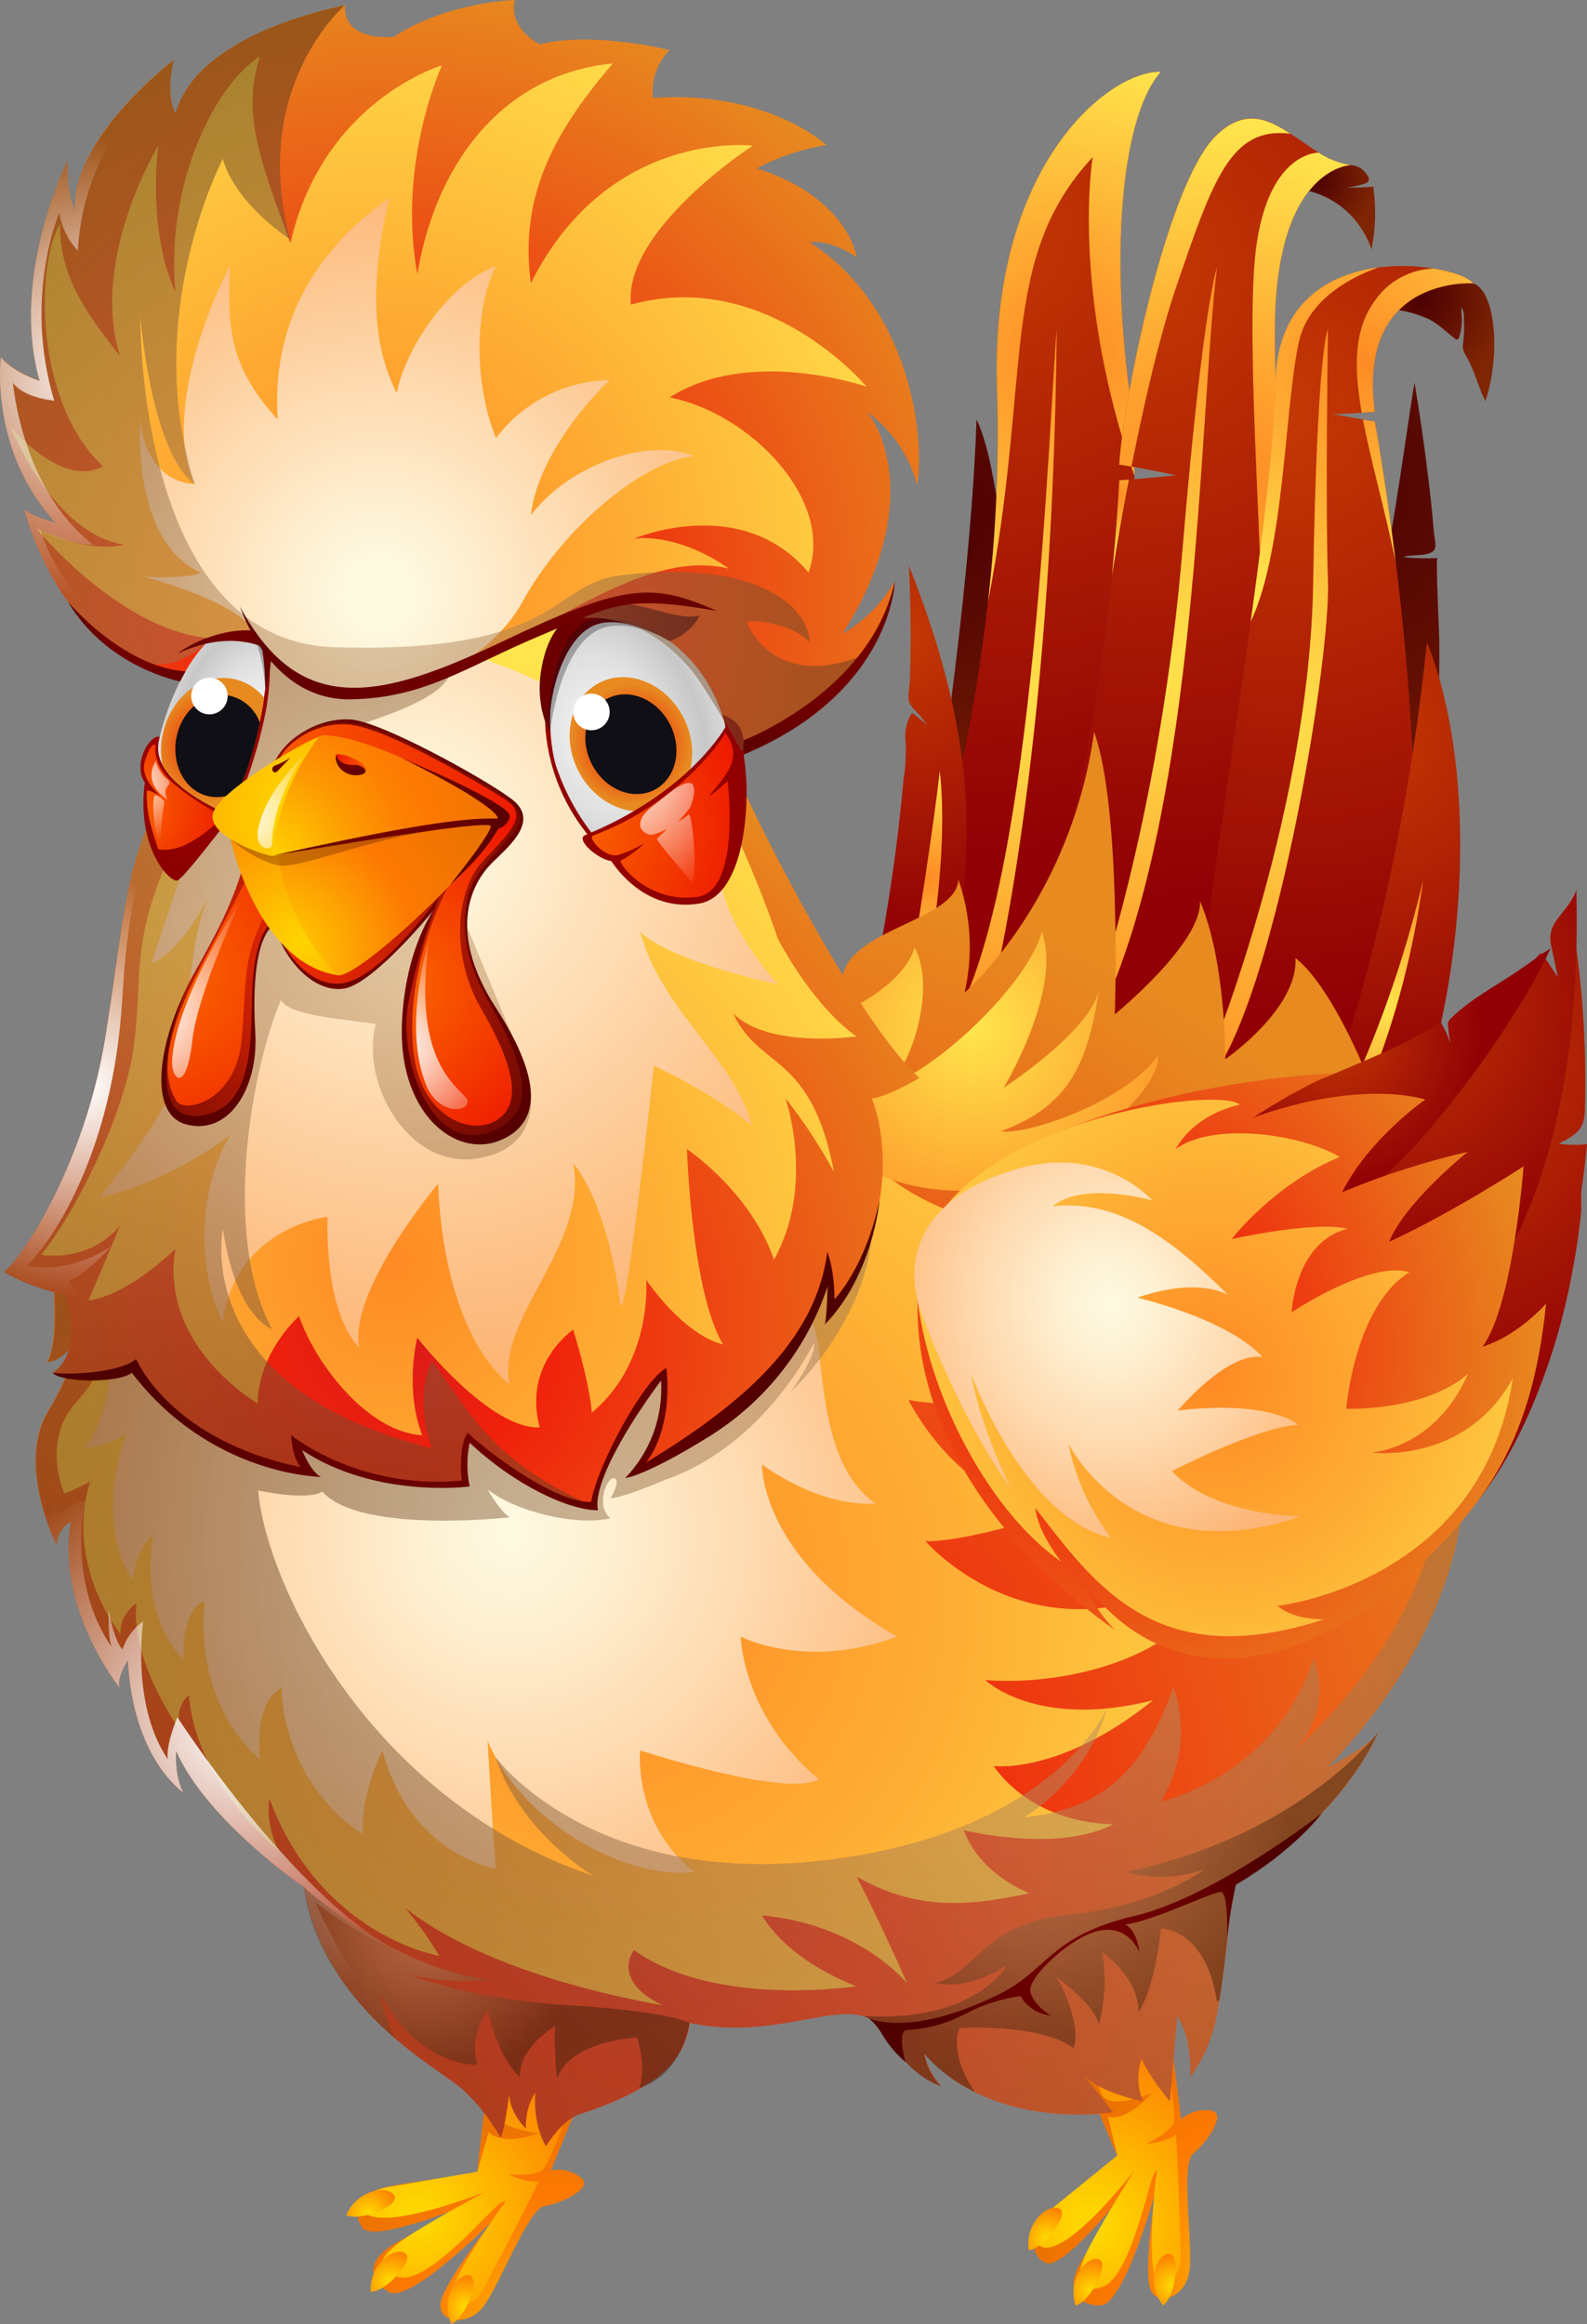<svg width="125" height="183" viewBox="0 0 125 183" fill="none" xmlns="http://www.w3.org/2000/svg">
<rect x="0" y="0" width="125" height="183" fill="#808080" stroke="none"/>
<g clip-path="url(#clip0_226_19201)">
<path d="M104.605 86.669C104.64 86.631 104.672 86.59 104.703 86.548C105.112 86.026 105.488 85.479 105.829 84.909C106.561 83.73 107.219 82.507 107.8 81.246C108.675 79.355 109.427 77.409 110.053 75.42C110.895 72.758 111.563 70.045 112.054 67.296C112.676 63.808 113.073 60.283 113.245 56.744C113.35 54.668 113.387 52.599 113.368 50.508C113.368 49.984 113.064 43.947 113.218 43.943C112.32 43.987 111.421 43.963 110.526 43.872C111.149 43.615 112.505 43.872 112.948 43.329C113.184 43.039 112.989 42.353 112.948 42.01C112.903 41.475 112.854 40.944 112.805 40.408C112.7 39.308 112.575 38.209 112.43 37.111C112.147 34.775 111.808 32.446 111.412 30.125C110.192 37.382 108.251 56.074 99.972 79.803C99.495 84.043 104.605 86.669 104.605 86.669Z" fill="url(#paint0_radial_226_19201)"/>
<path d="M71.513 77.651C71.513 77.651 76.33 50.658 76.916 33.034C79.619 38.456 80.648 61.903 79.683 72.673C78.654 78.921 76.326 80.843 74.209 79.72C72.091 78.597 71.513 77.651 71.513 77.651Z" fill="url(#paint1_radial_226_19201)"/>
<path d="M116.038 22.313C117.81 22.916 118.227 27.965 116.977 31.639C117.014 31.526 116.736 31.048 116.691 30.927C116.59 30.66 116.492 30.388 116.391 30.117C116.181 29.555 115.967 28.986 115.708 28.451C115.478 27.973 115.129 27.611 115.234 27.08C115.32 26.428 115.344 25.769 115.306 25.113C115.345 24.782 115.269 24.448 115.092 24.167L115.118 24.755C115.185 25.368 115.121 25.988 114.93 26.575C114.897 26.657 114.84 26.748 114.75 26.748C114.704 26.74 114.661 26.72 114.626 26.688C113.875 26.122 113.252 25.44 112.373 25.056C111.428 24.651 110.422 24.406 109.396 24.332C108.769 21.717 114.311 21.725 116.038 22.313Z" fill="url(#paint2_radial_226_19201)"/>
<path d="M106.381 13.001C106.783 13.015 107.164 13.185 107.444 13.476C107.733 13.77 108.086 14.267 107.515 14.463C107.041 14.608 106.555 14.711 106.062 14.768C106.764 14.768 107.463 14.768 108.161 14.7C108.404 16.343 108.357 18.015 108.022 19.641C108.022 19.641 106.772 15.096 101.459 14.783C102.107 14.153 102.88 13.668 103.729 13.361C104.578 13.053 105.482 12.931 106.381 13.001Z" fill="url(#paint3_radial_226_19201)"/>
<path d="M70.664 77.915C70.664 77.915 79.3 84.653 83.411 74.682C86.828 66.391 89.445 49.592 89.351 37.458C89.353 35.226 89.219 32.996 88.949 30.78C87.424 19.128 88.468 8.984 91.438 5.656C87.252 5.566 77.922 13.174 78.534 30.663C78.705 36.262 78.464 41.866 77.813 47.429C76.446 59.48 73.522 70.808 70.664 77.915Z" fill="url(#paint4_radial_226_19201)"/>
<path d="M86.069 12.368C86.069 12.368 84.282 22.788 89.351 37.454C89.353 35.222 89.219 32.992 88.949 30.776C87.424 19.125 88.468 8.98 91.438 5.653C87.252 5.562 77.922 13.171 78.534 30.66C78.705 36.258 78.464 41.862 77.813 47.425C81.323 29.476 78.59 20.413 86.069 12.368Z" fill="url(#paint5_radial_226_19201)"/>
<path d="M92.039 159.018L93.03 166.871C93.337 166.606 93.696 166.407 94.084 166.289C94.472 166.17 94.88 166.133 95.283 166.182C96.785 166.268 95.043 168.737 93.987 169.573C92.933 170.41 94.059 177.174 93.65 179.062C93.24 180.95 91.085 181.7 90.582 180.193C90.079 178.685 90.988 172.656 90.988 172.656C90.988 172.656 88.555 181.564 86.647 181.542C84.74 181.519 84.128 180.279 84.853 178.678C85.577 177.076 89.17 171.895 89.17 171.895C89.17 171.895 83.876 178.746 82.431 178.199C80.986 177.653 81.38 175.817 81.879 174.894C82.378 173.971 88.097 169.995 88.097 169.995L85.378 163.551C85.378 163.551 88.457 159.346 92.039 159.018Z" fill="url(#paint6_radial_226_19201)"/>
<path d="M91.633 160.443C91.633 160.443 92.73 166.359 92.437 167.154C92.144 167.949 90.282 168.808 90.282 168.808C90.282 168.808 91.836 168.703 92.64 168.085C92.722 169.298 92.902 173.67 92.936 175.81C92.97 177.951 93.451 179.239 91.303 179.899C90.177 179.04 91.029 171.608 91.029 171.608C91.029 171.608 91.326 170.312 90.868 171.231C90.409 172.151 88.99 179.394 86.809 180.087C84.627 180.781 84.725 179.431 85.42 177.739C86.114 176.047 89.358 170.9 89.358 170.9C89.358 170.9 83.771 178.154 81.872 176.828C81.466 176.266 81.92 174.672 81.92 174.672L88.01 169.724L87.259 166.664C87.259 166.664 88.543 167.26 90.732 164.806C88.457 165.673 86.936 165.797 86.621 164.577C86.306 163.356 87.462 162.274 91.633 160.443Z" fill="url(#paint7_radial_226_19201)"/>
<path d="M92.009 177.483C93.038 177.332 92.598 180.814 91.615 181.542C90.285 179.865 91.018 177.626 92.009 177.483Z" fill="url(#paint8_radial_226_19201)"/>
<path d="M86.505 177.894C87.522 178.116 85.889 181.218 84.718 181.553C84.057 179.514 85.528 177.679 86.505 177.894Z" fill="url(#paint9_radial_226_19201)"/>
<path d="M83.4 173.892C84.365 174.269 82.24 177.069 81.027 177.201C80.719 175.083 82.472 173.519 83.4 173.892Z" fill="url(#paint10_radial_226_19201)"/>
<path d="M46.391 163.582L43.388 170.907C43.784 170.829 44.191 170.834 44.586 170.921C44.98 171.009 45.352 171.177 45.678 171.416C46.947 172.241 44.21 173.519 42.892 173.711C41.574 173.903 39.22 180.358 37.932 181.798C36.644 183.238 34.41 182.812 34.711 181.259C35.011 179.707 38.769 174.898 38.769 174.898C38.769 174.898 32.278 181.444 30.63 180.483C28.981 179.522 29.056 178.135 30.476 177.091C31.895 176.047 37.557 173.323 37.557 173.323C37.557 173.323 29.59 176.662 28.598 175.467C27.607 174.273 28.565 173.086 29.458 172.528C30.352 171.97 37.568 171.171 37.568 171.171L38.36 164.211C38.36 164.211 43.113 162.097 46.391 163.582Z" fill="url(#paint11_radial_226_19201)"/>
<path d="M45.34 164.614C45.34 164.614 43.384 170.304 42.738 170.851C42.092 171.397 40.053 171.228 40.053 171.228C40.053 171.228 41.458 171.902 42.456 171.763C41.931 172.859 39.941 176.752 38.92 178.629C37.898 180.505 37.681 181.87 35.488 181.38C34.947 180.08 39.52 173.768 39.52 173.768C39.52 173.768 40.234 172.927 39.381 173.508C38.529 174.088 33.75 179.812 31.478 179.326C29.207 178.84 29.976 177.724 31.425 176.598C32.875 175.471 38.214 172.599 38.214 172.599C38.214 172.599 29.518 176.055 28.523 173.971C28.234 172.392 31.043 172.14 31.043 172.14L37.598 171.009L38.495 167.885C38.495 167.885 39.318 169.042 42.43 167.994C40.023 167.618 38.642 166.973 38.968 165.756C39.295 164.539 40.808 164.151 45.34 164.614Z" fill="url(#paint12_radial_226_19201)"/>
<path d="M36.915 179.16C37.951 179.266 36.682 182.552 35.556 183C34.669 181.052 35.923 179.058 36.915 179.16Z" fill="url(#paint13_radial_226_19201)"/>
<path d="M31.861 177.4C32.788 177.879 30.416 180.456 29.195 180.475C29.083 178.331 30.975 176.933 31.861 177.4Z" fill="url(#paint14_radial_226_19201)"/>
<path d="M31.024 172.841C31.643 173.681 28.396 174.951 27.269 174.431C28.114 172.46 30.434 172.038 31.024 172.841Z" fill="url(#paint15_radial_226_19201)"/>
<path d="M93.95 83.669C97.851 78.119 99.48 66.052 100.122 53.975C100.686 43.442 100.498 32.906 100.423 26.631C100.25 13.159 106.385 13.001 106.385 13.001C105.489 12.854 104.633 12.52 103.873 12.021C103.122 11.55 102.371 10.996 101.62 10.514C99.822 9.316 98.031 8.543 95.853 10.593C91.87 14.335 88.408 31.79 88.157 36.595C88.453 36.629 88.772 36.685 89.118 36.746C90.747 37.009 92.628 37.424 92.628 37.424C92.628 37.424 91.205 37.586 88.911 37.771C88.671 37.793 88.419 37.804 88.16 37.827C88.02 40.415 87.825 42.927 87.575 45.364C86.531 55.688 84.507 65.889 81.53 75.827C80.704 78.639 86.336 83.587 93.95 83.669Z" fill="url(#paint16_radial_226_19201)"/>
<path d="M99.368 56.266C99.642 55.542 99.893 54.758 100.119 53.975C100.682 43.442 100.494 32.906 100.419 26.631C100.246 13.159 106.381 13.001 106.381 13.001C105.485 12.854 104.629 12.52 103.869 12.021C103.584 12.021 99.364 12.172 98.778 21.186C98.185 30.513 99.893 48.186 99.368 56.266Z" fill="url(#paint17_radial_226_19201)"/>
<path d="M88.16 36.591C88.457 36.625 88.776 36.682 89.122 36.742C90.041 32.099 91.303 26.492 92.7 22.422C95.557 14.098 96.969 9.952 101.624 10.529C99.826 9.331 98.035 8.558 95.857 10.608C91.874 14.335 88.412 31.79 88.16 36.591Z" fill="url(#paint18_radial_226_19201)"/>
<path d="M87.575 45.375C87.575 45.375 88.078 42.104 88.915 37.767C88.675 37.789 88.423 37.801 88.164 37.823C88.022 40.411 87.825 42.928 87.575 45.375Z" fill="url(#paint19_radial_226_19201)"/>
<path d="M93.916 82.724C93.687 84.936 98.448 89.333 106.385 92.19C113.305 82.034 111.664 58.237 109.929 44.166C109.115 37.639 108.289 33.207 108.289 33.207L107.35 33.034L104.977 32.608C104.977 32.608 105.871 32.608 107.26 32.502C107.579 32.48 107.924 32.457 108.289 32.423C106.858 21.668 116.034 22.313 116.034 22.313C115.734 21.887 114.532 21.404 112.959 21.152C111.514 20.91 110.043 20.878 108.589 21.058C104.654 21.578 100.614 23.846 100.468 30.053C100.351 34.771 99.559 41.46 98.527 48.895C97.002 59.883 94.971 72.489 93.916 82.724Z" fill="url(#paint20_radial_226_19201)"/>
<path d="M68.731 77.651C68.945 76.732 69.106 75.805 69.298 74.878C69.798 72.202 70.224 69.511 70.574 66.806C70.807 64.984 71.007 63.159 71.175 61.33C71.321 60.404 71.377 59.464 71.34 58.527C71.229 57.772 71.36 57.001 71.716 56.326C71.726 56.295 71.743 56.266 71.766 56.243C71.788 56.219 71.816 56.201 71.847 56.19C71.879 56.189 71.911 56.195 71.941 56.207C71.971 56.22 71.998 56.238 72.02 56.262C72.495 56.639 72.958 57.031 73.409 57.438C73.533 57.551 73.668 57.713 73.6 57.867C73.247 57.366 72.876 56.88 72.493 56.401C72.226 56.074 71.742 55.682 71.607 55.271C71.472 54.86 71.652 54.042 71.667 53.56C71.684 52.972 71.699 52.384 71.712 51.796C71.749 49.377 71.712 46.958 71.588 44.542C76.469 56.808 77.092 65.868 75.05 75.108C73.007 84.348 68.731 77.651 68.731 77.651Z" fill="url(#paint21_radial_226_19201)"/>
<path d="M103.873 88.067C103.873 88.067 109.944 74.124 112.396 50.56C117.457 63.324 114.705 84.355 108.135 94.782C106.006 88.546 103.873 88.067 103.873 88.067Z" fill="url(#paint22_radial_226_19201)"/>
<path d="M83.234 25.934C82.608 33.034 81.526 68.607 75.35 80.003L78.034 78.744C78.034 78.744 82.927 59.827 83.234 25.934Z" fill="url(#paint23_radial_226_19201)"/>
<path d="M95.857 21.069C94.412 32.751 94.472 63.803 86.546 80.135L86.891 76.675C86.891 76.675 91.506 62.778 93.135 43.306C94.765 23.835 95.857 21.069 95.857 21.069Z" fill="url(#paint24_radial_226_19201)"/>
<path d="M94.892 84.25C94.892 84.25 103.122 64.684 103.43 45.967C103.738 27.249 104.598 25.934 104.598 25.934C104.598 25.934 104.384 39.647 104.598 45.741C104.812 51.834 100.727 76.785 95.857 84.25H94.892Z" fill="url(#paint25_radial_226_19201)"/>
<path d="M106.633 88.067C106.633 88.067 110.556 80.719 112.099 69.267C110.841 74.621 109.089 79.847 106.866 84.875L106.633 88.067Z" fill="url(#paint26_radial_226_19201)"/>
<path d="M72.928 76.69C72.928 76.69 74.805 67.854 74.021 60.701C73.506 65.363 72.117 73.951 72.117 73.951L72.928 76.69Z" fill="url(#paint27_radial_226_19201)"/>
<path d="M4.464 121.685C4.487 121.303 4.602 120.933 4.798 120.605C4.994 120.277 5.266 120.001 5.59 119.801C4.43 126.478 9.124 132.534 9.454 132.949C9.386 132.835 9.157 132.225 10.062 130.729C10.475 138.371 14.215 140.998 14.444 141.148C14.376 141.032 13.768 139.995 13.873 137.878C15.683 142.068 20.823 146.432 23.965 148.621C25.538 158.257 34.478 162.817 36.355 164.448C37.583 165.569 38.626 166.878 39.445 168.326C39.445 168.326 39.798 167.542 40.11 164.803C40.11 166.382 41.428 167.603 41.428 167.603C41.379 166.595 41.641 165.598 42.178 164.746C41.995 167.474 43.016 168.993 43.016 168.993C43.016 168.993 44.172 167.049 45.561 166.506C52.571 164.264 53.96 161.716 54.325 159.289C61.875 160.925 67.495 156.399 69.673 160.085C71.704 163.525 73.859 164.181 74.126 164.252C73.448 163.556 72.992 162.674 72.816 161.716C78.256 167.9 87.684 166.325 87.684 166.325C87.684 166.325 87.5 166.08 85.322 163.352C86.595 164.803 90.034 165.47 90.034 165.47C89.584 164.391 89.544 163.184 89.921 162.078C90.518 163.54 92.148 165.47 92.148 165.47L92.722 158.747C92.722 158.747 93.871 160.198 93.755 163.593C95.752 160.499 96.007 159.531 97.134 148.143C105.199 143.722 108.213 137.241 108.57 136.4C108.42 136.664 107.71 137.531 104.568 139.163C115.024 128.411 115.208 118.237 115.208 118.237C114.883 119.716 114.126 121.065 113.034 122.111C113.196 120.603 113.312 119.13 113.368 117.645C114.285 97.296 106.37 78.74 102.033 75.439C102.281 79.422 96.514 83.406 96.514 83.406C96.514 83.406 96.571 75.771 94.517 70.947C94.701 74.263 87.808 79.871 87.808 79.871C87.808 79.871 88.359 63.693 86.178 57.638C84.342 70.827 76.232 77.945 75.981 78.153C76.654 75.203 76.484 72.123 75.489 69.267C75.305 72.466 67.172 73.076 66.38 76.803C62.904 93.185 53.911 104.102 32.837 105.334C29.373 105.549 25.899 105.564 22.433 105.379C9.206 104.625 4.171 100.887 4.171 100.887C4.171 100.887 4.652 105.737 3.691 107.256C5.684 107.071 6.409 104.343 6.409 104.343C6.409 104.343 6.225 107.015 3.747 111.194C1.269 115.373 4.464 121.685 4.464 121.685Z" fill="url(#paint28_radial_226_19201)"/>
<path d="M67.469 90.113C72.35 96.599 81.973 96.923 81.973 96.923C81.973 96.923 77.603 101.388 73.236 100.962C77.603 106.042 81.301 108.608 88.018 107.55C80.629 112 71.558 110.244 71.558 110.244C71.558 110.244 76.15 119.559 84.323 118.647C76.258 121.553 72.902 121.361 72.902 121.361C72.902 121.361 82.082 132.089 95.857 123.169C94.404 130.544 83.764 132.805 77.603 132.293C77.603 132.293 81.635 136.212 90.819 133.883C83.539 139.762 78.275 139.065 78.275 139.065C78.275 139.065 80.963 143.485 87.684 143.647C83.317 145.946 75.924 144.122 75.924 144.122C75.924 144.122 76.822 147.276 81.076 149.085C76.258 150.106 72.23 150.483 67.469 147.766C69.542 151.79 71.445 156.169 71.445 156.169C71.445 156.169 67.747 151.549 60.02 150.826C62.273 154.594 67.469 156.403 67.469 156.403C67.469 156.403 56.311 158.136 49.935 153.558C49.935 153.558 48.058 155.924 52.188 157.903C46.248 156.848 37.403 154.541 31.914 150.242C32.91 151.422 33.807 152.682 34.598 154.01C34.598 154.01 25.279 152.503 21.217 141.631C21.044 143.046 21.306 144.48 21.968 145.742C21.968 145.742 15.397 140.466 14.887 133.48C13.73 134.362 14.136 136.174 14.136 136.174C14.136 136.174 10.212 130.755 10.757 126.233C9.277 127.303 9.507 128.698 9.507 128.698C9.507 128.698 5.065 123.309 7.1 116.665C5.437 117.547 5.065 117.596 5.065 117.596C5.065 117.596 3.214 113.507 5.992 110.436C8.771 107.365 8.861 104.407 8.861 104.407C8.861 104.407 19.869 110.888 41.807 105.575C63.745 100.262 67.469 90.113 67.469 90.113Z" fill="url(#paint29_radial_226_19201)"/>
<path d="M63.677 80.888C63.677 80.888 70.968 78.45 72.027 74.595C73.788 77.7 71.787 84.269 69.673 85.648C74.295 83.956 81.034 77.237 82.063 73.378C83.707 77.938 79.059 85.648 79.059 85.648C79.059 85.648 85.93 81.194 86.569 77.911C85.682 83.718 84.233 87.102 78.864 89.07C80.434 89.446 88.303 87.061 91.224 83.13C91.262 86.986 81.282 93.754 76.135 93.772C70.987 93.791 68.738 92.19 68.738 92.19C68.738 92.19 66.617 83.718 63.677 80.888Z" fill="url(#paint30_radial_226_19201)"/>
<path d="M62.821 103.992C65.768 101.712 63.046 114.359 68.982 118.406C64.278 118.632 60.02 115.305 60.02 115.305C60.02 115.305 59.799 122.702 70.66 128.871C63.493 131.558 58.342 128.871 58.342 128.871C58.342 128.871 58.455 135.074 64.499 140.116C61.924 141.597 50.42 137.832 50.42 137.832C50.42 137.832 49.83 143.598 54.7 147.415C49.383 148.082 41.093 143.575 38.405 137.06C38.856 145.158 39.055 147.144 39.055 147.144C39.055 147.144 32.36 146.127 30.119 137.832C28.215 141.898 28.598 144.427 28.598 144.427C28.598 144.427 22.591 141.111 22.156 132.907C19.929 134.038 20.466 138.541 20.466 138.541C20.466 138.541 15.319 134.633 16.111 126.067C14.215 126.821 14.447 130.665 14.447 130.665C14.447 130.665 10.937 127.65 12.071 120.777C10.52 122.228 10.52 124.421 10.52 124.421C10.52 124.421 7.273 120.765 9.961 112.84C9.004 113.522 7.882 113.93 6.713 114.024C6.713 114.024 8.966 110.881 8.504 107.339C12.983 106.265 15.056 109.294 15.056 109.294C15.056 109.294 36.205 114.419 62.821 103.992Z" fill="url(#paint31_radial_226_19201)"/>
<path style="mix-blend-mode:multiply" opacity="0.5" d="M4.464 121.685C4.488 121.303 4.602 120.933 4.798 120.605C4.994 120.277 5.266 120.001 5.591 119.801C4.43 126.478 9.124 132.534 9.458 132.948C9.386 132.835 9.157 132.225 10.066 130.729C10.479 138.371 14.219 140.998 14.447 141.148C14.376 141.032 13.768 139.995 13.873 137.878C15.687 142.068 20.823 146.432 23.969 148.621C25.242 156.448 31.388 160.929 34.658 163.209C35.409 163.736 36.002 164.151 36.355 164.452C37.578 165.574 38.616 166.882 39.43 168.33C39.43 168.33 39.787 167.546 40.095 164.806C40.095 166.385 41.416 167.606 41.416 167.606C41.362 166.601 41.618 165.604 42.148 164.75C41.965 167.478 42.986 168.997 42.986 168.997C42.986 168.997 44.146 167.052 45.531 166.51C52.541 164.267 53.93 161.72 54.298 159.293C60.306 160.593 65.104 157.978 67.901 158.739C68.269 158.831 68.614 158.998 68.914 159.231C69.215 159.463 69.464 159.755 69.647 160.088C71.674 163.529 73.833 164.185 74.096 164.256C73.419 163.56 72.964 162.677 72.789 161.72C73.907 162.986 75.268 164.012 76.792 164.735C81.898 167.267 87.654 166.302 87.654 166.302C87.654 166.302 87.473 166.057 85.292 163.329C86.565 164.78 90.008 165.447 90.008 165.447C89.556 164.369 89.514 163.162 89.891 162.055C90.488 163.518 92.118 165.447 92.118 165.447L92.722 158.747C92.722 158.747 93.849 160.198 93.755 163.593C94.971 161.709 95.531 160.612 96.049 157.481C96.379 155.465 96.691 152.601 97.138 148.131C105.041 143.801 108.105 137.482 108.54 136.449C108.447 136.587 108.339 136.714 108.217 136.826C107.737 137.275 106.715 138.036 104.583 139.14C115.02 128.411 115.204 118.237 115.204 118.237C114.88 119.722 114.122 121.076 113.027 122.126C113.184 120.618 113.301 119.145 113.357 117.66C112.52 127.654 104.41 135.643 101.876 137.911C102.976 136.781 104.756 134.286 103.471 130.533C100.614 139.577 91.953 141.748 91.416 141.872C92.251 140.533 92.776 139.023 92.952 137.453C93.128 135.883 92.951 134.293 92.433 132.802C89.97 139.871 86.426 142.494 80.689 143.104C86.08 139.603 87.169 134.55 87.169 134.55C87.169 134.55 83.039 144.404 64.777 146.5C46.515 148.595 39.07 138.405 39.07 138.405C39.07 138.405 40.354 143.526 46.699 147.705C29.079 141.744 20.935 124.681 20.338 117.359C22.771 117.875 24.844 117.898 25.373 117.438C28.347 120.829 40.162 119.477 40.162 119.477C40.162 119.477 39.543 119.235 38.405 117.276C40.403 118.911 45.163 120.211 48.088 119.556C46.872 118.625 47.799 116.251 48.373 116.413C48.948 116.575 48.088 117.965 48.088 117.965C48.088 117.965 48.696 118.094 52.353 116.541C60.294 113.798 64.09 105.752 64.09 105.752C64.09 105.752 64.503 106.43 62.299 109.596C68.633 103.31 68.682 97.16 68.682 96.991C55.755 108.884 34.726 108.733 22.05 107.293C22.189 106.638 22.328 105.993 22.463 105.371C9.24 104.618 4.201 100.88 4.201 100.88C4.201 100.88 4.686 105.729 3.721 107.248C5.718 107.063 6.439 104.335 6.439 104.335C6.439 104.335 6.338 105.763 5.313 108.168C4.872 109.208 4.358 110.216 3.773 111.182C1.284 115.377 4.464 121.685 4.464 121.685Z" fill="url(#paint32_radial_226_19201)"/>
<path d="M4.464 121.685C4.488 121.303 4.602 120.933 4.798 120.605C4.994 120.277 5.266 120.001 5.591 119.801C4.43 126.478 9.124 132.534 9.458 132.949C9.386 132.835 9.157 132.225 10.066 130.729C10.479 138.371 14.219 140.998 14.447 141.149C14.376 141.032 13.768 139.995 13.873 137.878C15.687 142.068 20.823 146.432 23.969 148.621C25.242 156.448 31.388 160.929 34.658 163.209C28.497 158.555 24.851 149.816 24.851 149.816C24.851 149.816 28.508 152.604 30.438 153.121C22.523 148.448 13.974 135.228 13.974 135.228C13.974 135.228 13.036 137.384 13.223 138.533C10.28 134.222 11.286 127.658 11.286 127.658C10.521 128.203 9.948 128.977 9.649 129.87C8.981 129.237 8.568 126.806 8.568 126.806C8.568 126.806 8.478 128.717 8.774 129.663C5.91 125.517 6.206 120.129 6.747 118.229C5.575 118.297 4.475 119.379 4.475 119.379C4.475 119.379 3.12 115.316 4.336 112.494C5.553 109.671 5.313 108.153 5.313 108.153C4.872 109.193 4.358 110.201 3.773 111.167C1.284 115.377 4.464 121.685 4.464 121.685Z" fill="url(#paint33_radial_226_19201)"/>
<path style="mix-blend-mode:multiply" opacity="0.5" d="M23.954 148.617C23.954 148.617 31.069 155.125 38.694 155.887C34.73 156.264 32.079 155.431 32.079 155.431C32.079 155.431 36.817 157.428 44.807 157.903C52.796 158.378 54.294 159.29 54.294 159.29C54.294 159.29 53.878 163.239 50.345 164.426C50.964 162.756 50.164 160.435 50.164 160.435C50.164 160.435 44.908 160.673 43.861 163.706C43.605 160.563 43.714 159.538 43.714 159.538C43.714 159.538 40.834 161.257 40.943 163.563C39.122 161.844 38.431 158.332 38.431 158.332C37.97 158.924 37.653 159.616 37.507 160.353C37.361 161.09 37.39 161.852 37.59 162.576C35.514 162.609 32.199 161.257 29.905 156.923C30.524 159.561 31.031 160.416 31.031 160.416C31.031 160.416 24.682 155.457 23.954 148.599" fill="url(#paint34_radial_226_19201)"/>
<path d="M4.153 108.111C5.677 108.865 9.266 108.642 10.483 107.685C14.121 113.994 23.744 115.746 24.341 115.836C24.202 115.768 23.71 115.365 23.214 113.198C26.654 116.801 33.183 117.008 36.566 116.79C36.047 115.361 36.84 113.021 36.84 113.021C36.84 113.021 43.001 118.501 46.857 118.651C46.327 115.795 52.188 108.1 52.188 108.1C52.188 108.1 53.108 112.999 49.935 115.942C66.054 108.782 65.228 98.784 65.228 98.784C65.228 98.784 65.697 101.479 65.228 103.45C72.144 94.33 68.659 86.492 68.659 86.492C68.659 86.492 69.654 86.492 72.414 84.883C67.514 80.361 59.907 65.332 58.049 61.048C55.744 55.742 46.121 55.075 38.826 52.162C36.595 51.288 34.209 50.884 31.816 50.975C29.362 51.05 26.944 51.58 24.682 52.539C24.682 52.539 20.297 53.745 15.041 59.665C9.784 65.585 9.938 71.724 8.252 81.898C6.567 92.073 1.449 99.466 0.289 100.148C1.792 100.99 3.412 101.6 5.095 101.957C5.095 101.957 6.724 106.363 4.153 108.111Z" fill="url(#paint35_radial_226_19201)"/>
<path d="M45.141 47.768C49.947 49.494 57.242 62.175 61.285 73.962C64.439 79.758 67.469 81.608 67.469 81.608C67.469 81.608 60.591 82.614 57.749 79.803C59.806 84.231 63.906 82.889 65.686 92.276C64.578 90.233 63.297 88.288 61.856 86.466C61.856 86.466 64.263 93.23 60.966 99.191C59.089 93.799 54.107 90.49 54.107 90.49C54.107 90.49 54.463 101.758 56.956 105.869C53.75 105.066 50.897 100.774 50.897 100.774C50.897 100.774 51.437 107.211 46.624 111.235C46.354 108.465 45.141 104.708 45.141 104.708C45.141 104.708 41.157 107.391 42.513 112.4C38.518 112.577 32.864 105.334 32.864 105.334C32.864 105.334 31.835 109.358 33.261 113.025C28.985 112.758 24.885 107.478 23.549 103.634C20.076 107.026 20.301 110.519 20.301 110.519C20.301 110.519 12.54 106.05 13.813 98.359C9.473 102.383 6.98 102.383 6.98 102.383L9.473 96.482C9.473 96.482 7.423 99.342 3.236 98.807C5.82 95.675 9.829 87.807 10.543 82.35C11.256 76.894 10.276 74.256 13.351 67.394C16.426 60.532 18.27 52.776 22.869 50.572C27.468 48.367 37.542 45.029 45.141 47.768Z" fill="url(#paint36_radial_226_19201)"/>
<path d="M37.313 51.589C39.975 52.72 52.162 55.734 56.956 70.254C57.933 73.955 61.285 77.523 61.285 77.523C61.285 77.523 52.965 75.763 50.42 73.378C52.166 79.743 57.929 83.402 59.205 88.64C56.322 86.138 51.497 83.914 51.497 83.914C51.497 83.914 49.169 105.722 48.824 102.489C48.479 99.255 47.172 94.01 45.141 91.587C46.399 98.05 38.998 103.838 40.151 109.019C34.598 104.441 34.519 93.192 34.519 93.192C34.519 93.192 27.386 101.671 28.302 106.114C25.463 103.22 25.797 95.815 25.797 95.815C25.797 95.815 18.544 96.625 17.538 104.105C15.66 100.473 15.401 94.025 18.116 89.375C13.254 93.068 8.091 94.274 7.888 94.274C7.686 94.274 14.485 86.703 14.425 82.629C15.067 77.003 15.063 73.186 16.715 70.111C13.989 75.428 11.913 75.835 11.913 75.835C11.913 75.835 14.992 67.217 16.201 61.892C17.41 56.567 19.084 51.054 24.585 51.02C30.085 50.986 32.856 49.686 37.313 51.589Z" fill="url(#paint37_radial_226_19201)"/>
<path style="mix-blend-mode:multiply" opacity="0.5" d="M4.153 108.111C5.677 108.865 9.27 108.642 10.486 107.685C14.121 113.994 23.744 115.746 24.341 115.836C24.206 115.768 23.71 115.365 23.214 113.198C26.657 116.801 33.183 117.008 36.566 116.79C36.051 115.361 36.843 113.021 36.843 113.021C36.843 113.021 43.001 118.501 46.857 118.651C39.077 115.26 37.313 111.733 34.02 107.161C32.518 110.372 34.02 114.046 34.02 114.046C14.834 109.253 17.564 96.757 17.564 96.757C17.564 96.757 18.262 103.103 21.423 104.671C17.365 97.025 19.944 83.782 22.137 78.74C22.662 79.939 26.909 80.248 29.605 80.625C28.332 85.369 32.289 92.306 37.887 91.176C43.485 90.046 41.51 84.393 41.51 84.393L35.432 69.696C35.432 69.696 19.869 59.45 25.351 57.943C39.438 54.016 33.119 52.58 37.842 51.612C37.842 51.612 32.428 51.887 31.808 50.99C27.678 51.13 20.579 49.343 20.579 49.343C20.579 49.343 20.297 53.745 15.041 59.665C14.159 60.655 13.378 61.73 12.709 62.876C9.784 67.895 9.638 73.514 8.249 81.883C6.563 92.058 1.434 99.466 0.278 100.156C1.78 100.998 3.4 101.607 5.084 101.965C5.084 101.965 6.724 106.363 4.153 108.111Z" fill="url(#paint38_radial_226_19201)"/>
<path d="M4.153 108.111C7.584 106.155 6.597 102.112 5.369 100.895C6.893 100.224 8.523 98.396 8.718 98.162C8.41 98.37 5.437 100.352 2.121 99.67C4.085 97.786 8.936 90.735 9.63 78.624C10.325 66.512 13.197 62.951 13.197 62.951L12.724 62.86C9.799 67.88 9.653 73.499 8.264 81.868C6.578 92.043 1.449 99.451 0.293 100.141C1.795 100.983 3.415 101.592 5.099 101.95C5.099 101.95 6.724 106.363 4.153 108.111Z" fill="url(#paint39_radial_226_19201)"/>
<path d="M4.359 41.151C2.534 40.691 1.915 40.103 1.915 40.103C1.915 40.103 3.98 48.563 10.13 51.593C12.871 53.134 14.26 53.342 14.981 53.168C15.701 52.995 15.732 52.535 15.732 52.535C15.732 52.535 20.181 49.223 21.686 50.5C23.192 51.778 23.68 54.77 29.601 53.892C35.522 53.014 36.817 51.593 36.817 51.593C41.589 49.027 48.528 45.628 54.55 52.916C56.123 55.011 58.357 59.133 58.357 59.133C58.357 59.133 64.439 56.556 68.017 51.597C69.296 49.886 70.135 47.885 70.462 45.771C69.487 47.504 68.059 48.938 66.332 49.916C66.332 49.916 70.428 44.135 70.116 38.057C69.932 34.371 68.442 32.623 68.258 32.404C70.214 33.813 71.621 35.861 72.237 38.196C72.891 34.315 71.64 24.137 63.771 19.072C65.667 18.876 67.488 20.282 67.488 20.282C67.488 20.282 66.868 15.582 59.603 13.257C61.324 12.349 63.18 11.73 65.1 11.426C65.1 11.426 60.429 7.07 51.426 7.714C51.352 7.027 51.432 6.332 51.66 5.68C51.888 5.028 52.258 4.435 52.744 3.946C52.744 3.946 46.804 2.438 42.501 3.486C39.873 2.012 40.564 -0.004 40.564 -0.004C40.564 -0.004 35.195 0.147 31.02 2.898C31.02 2.898 26.991 3.369 27.175 0.388C20.819 1.805 15.097 4.488 13.824 8.909C12.976 7.318 13.685 4.718 13.685 4.718H13.663L13.607 4.775C12.769 5.419 5.643 11.143 5.898 16.543C5.219 15.217 5.313 12.673 5.313 12.673C5.313 12.673 0.758 21.665 3.12 29.966C0.725 29.115 0.068 28.082 0.068 28.082C0.068 28.082 -0.894 35.404 4.359 41.151Z" fill="url(#paint40_radial_226_19201)"/>
<path d="M20.909 49.343C20.909 49.343 21.701 52.06 20.909 56.126C20.117 60.192 18.42 64.172 18.044 64.53C17.669 64.888 14.519 69.127 13.974 69.331C13.43 69.534 10.723 66.847 11.406 61.609C10.393 60.147 11.879 57.683 12.611 58.044C13.52 56.371 18.071 48.981 20.909 49.343Z" fill="url(#paint41_radial_226_19201)"/>
<path d="M12.788 60.204C13.914 62.393 17.496 63.912 17.89 64.059C17.913 64.081 17.924 64.081 17.924 64.081C17.924 64.081 17.924 64.081 17.924 64.059C18.269 63.474 18.575 62.867 18.84 62.242C19.543 60.522 20.079 58.737 20.444 56.914C20.579 56.247 20.703 55.587 20.793 54.954C21.303 51.6 21.213 48.88 20.68 48.797C15.225 48.311 12.822 56.643 12.48 58.504C12.394 59.089 12.503 59.686 12.788 60.204Z" fill="url(#paint42_radial_226_19201)"/>
<path opacity="0.3" d="M17.56 49.475C17.56 49.475 19.486 49.144 20.121 50.489C20.755 51.834 20.898 54.257 20.898 54.257C20.898 54.257 21.367 50.866 20.237 49.55C19.107 48.235 17.56 49.475 17.56 49.475Z" fill="#100F16"/>
<path d="M20.898 54.318C20.898 54.318 21.915 51.19 21.025 48.665C20.222 46.924 17.042 48.548 16.419 47.757C16.306 48.801 16.794 49.562 17.47 49.483C18.146 49.404 19.497 49.343 19.985 49.573C20.905 50.059 20.898 54.318 20.898 54.318Z" fill="url(#paint43_radial_226_19201)"/>
<path d="M12.788 60.204C13.914 62.393 17.496 63.912 17.89 64.059H17.935C18.28 63.474 18.586 62.867 18.852 62.242C19.554 60.521 20.091 58.737 20.455 56.914C20.59 56.247 20.714 55.587 20.804 54.954C20.207 54.191 19.36 53.665 18.412 53.469C15.915 52.95 13.396 54.92 12.81 57.845C12.643 58.621 12.636 59.424 12.788 60.204Z" fill="url(#paint44_radial_226_19201)"/>
<path d="M20.466 56.899C20.098 58.721 19.557 60.504 18.852 62.224C18.155 62.695 17.3 62.87 16.475 62.71C14.598 62.333 13.471 60.241 13.903 58.052C14.335 55.862 16.227 54.397 18.093 54.785C18.633 54.91 19.133 55.169 19.548 55.539C19.962 55.908 20.278 56.376 20.466 56.899Z" fill="#100F16"/>
<path d="M16.494 56.251C15.7 56.251 15.056 55.604 15.056 54.807C15.056 54.01 15.7 53.364 16.494 53.364C17.288 53.364 17.932 54.01 17.932 54.807C17.932 55.604 17.288 56.251 16.494 56.251Z" fill="white"/>
<path d="M12.266 58.625C12.266 58.625 11.951 59.834 13.171 61.21C14.391 62.585 17.56 64.292 17.56 64.292C17.56 64.292 14.77 67.36 12.461 66.866C11.635 64.534 11.541 63.456 11.56 62.325C11.56 62.028 12.653 62.702 12.653 62.702C12.653 62.702 11.005 61.323 11.395 60.004C11.786 58.685 12.037 58.613 12.266 58.625Z" fill="url(#paint45_radial_226_19201)"/>
<path d="M12.277 59.902C12.425 60.527 12.783 61.081 13.291 61.47C13.479 61.798 13.141 61.828 13.051 62.194C13.012 62.46 13.062 62.731 13.194 62.966C13.194 62.966 11.14 61.764 12.277 59.902Z" fill="url(#paint46_radial_226_19201)"/>
<path d="M12.946 63.09C12.946 63.09 12.491 62.612 12.225 62.627C11.958 62.642 12.007 65.382 12.642 66.576C12.672 65.409 12.773 64.245 12.946 63.09Z" fill="url(#paint47_radial_226_19201)"/>
<path d="M46.485 65.954C44.498 63.606 43.276 60.704 42.982 57.638C42.607 52.697 43.767 49.724 46.402 48.624C49.038 47.523 55.871 52.015 56.956 57.962C55.432 61.466 52.233 63.626 46.485 65.954Z" fill="url(#paint48_radial_226_19201)"/>
<path d="M57.14 57.253C57.14 57.253 55.995 50.873 49.474 48.865C42.952 46.856 42.682 57.359 43.894 60.603C44.522 62.389 45.428 64.063 46.579 65.562C46.579 65.562 54.152 62.729 57.14 57.253Z" fill="url(#paint49_radial_226_19201)"/>
<path d="M43.327 57.638C43.327 57.638 41.796 55.286 42.918 51.48C43.669 48.887 45.516 47.712 47.285 47.478C50.236 47.101 53.322 49.019 55.139 48.454C54.617 49.404 53.764 50.127 52.744 50.485C52.744 50.485 48.989 48.164 46.658 49.309C44.172 50.527 43.08 55.331 43.327 57.638Z" fill="url(#paint50_radial_226_19201)"/>
<path d="M45.594 60.787C44.19 58.133 44.886 55.003 47.15 53.796C49.413 52.59 52.387 53.764 53.791 56.418C55.196 59.072 54.499 62.202 52.235 63.408C49.972 64.615 46.998 63.441 45.594 60.787Z" fill="url(#paint51_radial_226_19201)"/>
<path d="M46.091 65.762C45.306 66.082 47.026 67.646 48.148 67.805C48.989 69.067 51.325 71.743 55.038 71.155C58.751 70.567 59.168 62.928 58.59 59.62C58.612 58.112 58.68 56.903 56.881 56.27C57.008 56.586 57.095 56.916 57.14 57.253C57.14 57.253 54.336 62.382 46.091 65.762Z" fill="url(#paint52_radial_226_19201)"/>
<path d="M46.645 60.226C45.601 58.252 46.118 55.925 47.801 55.028C49.484 54.13 51.696 55.004 52.74 56.978C53.785 58.952 53.267 61.279 51.584 62.176C49.901 63.074 47.69 62.2 46.645 60.226Z" fill="#100F16"/>
<path d="M46.583 57.505C45.788 57.505 45.145 56.859 45.145 56.062C45.145 55.265 45.788 54.619 46.583 54.619C47.377 54.619 48.021 55.265 48.021 56.062C48.021 56.859 47.377 57.505 46.583 57.505Z" fill="white"/>
<path d="M57.14 57.721C57.14 57.721 53.972 63.064 46.706 65.8C46.26 66.037 47.72 67.586 48.678 67.33C49.399 67.105 50.092 66.798 50.743 66.414C50.182 66.956 49.551 67.419 48.865 67.79C49.076 68.562 51.494 71.132 54.944 70.62C58.394 70.107 57.309 61.515 57.309 61.515C57.309 61.515 56.434 62.299 55.853 62.71C56.761 61.387 58.751 59.88 57.14 57.721Z" fill="url(#paint53_radial_226_19201)"/>
<path d="M51.264 63.595C50.236 64.436 50.108 65.34 51.099 65.717C51.497 65.849 52.549 65.276 52.549 65.276C52.549 65.276 51.884 65.905 51.749 66.03C51.614 66.154 53.863 68.668 54.377 69.357C54.891 70.047 54.726 65.008 54.276 64.108C54.008 64.346 53.709 64.545 53.386 64.699C53.725 64.381 54.034 64.031 54.309 63.656C54.497 63.358 55.282 61.04 53.735 61.79C53.221 62.039 53.281 61.971 51.264 63.595Z" fill="url(#paint54_radial_226_19201)"/>
<path opacity="0.3" d="M43.327 57.637C43.327 57.637 44.029 50.854 47.334 49.502C49.691 48.608 52.744 50.485 52.744 50.485C52.744 50.485 50.318 48.397 47.112 48.695C43.906 48.993 42.903 55.105 43.327 57.637Z" fill="#100F16"/>
<path d="M21.878 59.74C22.719 57.924 25.257 56.514 27.607 56.654C29.957 56.793 38.015 61.217 40.279 62.906C42.543 64.594 40.181 66.546 38.777 67.925C37.373 69.304 34.985 73.058 39.059 79.358C43.132 85.659 42.216 88.632 39.393 89.797C35.796 91.278 31.227 87.536 31.673 80.255C31.989 74.572 34.178 71.644 34.178 71.644C34.178 71.644 29.443 77.467 27.108 77.843C24.773 78.22 22.373 75.673 21.585 72.782C20.44 73.657 19.817 76.366 20.109 81.367C20.357 85.678 18.014 89.484 14.62 88.527C11.226 87.57 12.664 80.297 16.471 74.753C20.278 69.21 20.181 63.399 21.878 59.74Z" fill="url(#paint55_radial_226_19201)"/>
<path d="M21.698 59.849C21.698 59.849 23.128 56.808 27.134 56.876C30.468 57.08 33.427 59.216 36.314 60.697C39.265 62.205 41.195 63.475 41.003 64.579C40.812 65.683 38.026 67.816 37.219 69.617C36.412 71.418 36.092 74.64 38.345 78.605C40.598 82.569 43.185 87.524 38.578 89.156C33.971 90.788 31.35 83.473 32.158 79.012C32.712 76.118 33.536 73.283 34.617 70.544C34.617 70.544 29.969 77.112 26.89 77.444C23.811 77.775 21.788 73.743 21.442 72.519C20.965 73.031 20.124 74.007 19.895 77.444C19.666 80.881 20.398 87.261 15.792 87.856C11.185 88.451 13.539 79.863 15.089 77.011C16.64 74.158 18.671 70.891 19.595 66.429C20.519 61.967 21.698 59.849 21.698 59.849Z" fill="url(#paint56_radial_226_19201)"/>
<path d="M19.389 69.267C19.389 69.267 17.511 72.896 16.009 75.726C14.508 78.556 12.037 83.594 13.832 86.582C14.278 87.781 18.664 86.888 19.058 81.683C19.452 76.479 19.133 75.597 20.969 71.765C21.483 69.824 19.389 69.267 19.389 69.267Z" fill="url(#paint57_radial_226_19201)"/>
<path d="M35.203 70.002C35.203 70.002 31.914 76.031 32.548 82.663C33.032 87.683 36.704 89.314 38.758 88.395C41.627 87.106 40.087 83.176 37.898 79.426C35.709 75.677 35.739 70.88 37.718 68.166C38.961 66.738 40.684 65.253 40.666 64.236C40.087 63.32 37.684 63.045 37.684 63.045C37.684 63.045 37.069 66.987 35.203 70.002Z" fill="url(#paint58_radial_226_19201)"/>
<path d="M22.013 59.789C22.246 59.036 24.266 56.895 27.322 57.038C30.378 57.181 38.368 62.058 39.689 62.876C41.011 63.693 40.583 64.383 40.583 64.383C40.583 64.383 38.405 64.439 37.639 64.134C36.873 63.829 24.855 60.125 22.55 60.581C21.423 60.66 22.013 59.789 22.013 59.789Z" fill="url(#paint59_radial_226_19201)"/>
<path d="M39.07 64.967C39.137 66.644 28.358 77.064 26.59 76.796C20.184 75.76 18.153 66.049 18.153 66.049C20.368 64.756 18.739 66.467 22.013 66.512C22.942 66.513 23.871 66.437 24.788 66.282C30.919 65.363 38.927 63.697 39.07 64.967Z" fill="url(#paint60_radial_226_19201)"/>
<path d="M39.07 64.967C39.137 66.644 28.358 77.064 26.59 76.796C22.066 72.236 21.893 66.979 21.893 66.979C21.893 66.979 21.93 66.799 22.013 66.512C22.942 66.513 23.871 66.437 24.788 66.282C30.919 65.363 38.927 63.697 39.07 64.967Z" fill="url(#paint61_radial_226_19201)"/>
<g style="mix-blend-mode:multiply" opacity="0.3">
<path d="M18.138 66.048C18.138 66.048 19.884 67.703 21.893 68.132C23.901 68.562 31.433 64.873 39.07 64.967C38.356 63.704 31.846 62.74 30.142 62.642C28.437 62.544 23.383 63.471 22.208 63.64C21.033 63.81 21.112 63.704 20.226 63.912C19.34 64.119 18.138 66.048 18.138 66.048Z" fill="#420D00"/>
</g>
<path d="M39.892 64.349C39.824 64.888 39.055 64.986 39.055 64.986C39.055 63.75 21.904 67.401 21.435 67.401C20.965 67.401 16.167 65.856 16.798 63.972C17.369 62.269 23.436 58.659 25.133 58.007C25.253 57.956 25.379 57.923 25.508 57.909C29.777 57.969 39.96 63.799 39.892 64.349Z" fill="url(#paint62_radial_226_19201)"/>
<path d="M39.892 64.349C39.824 64.888 39.055 64.986 39.055 64.986C39.055 63.75 21.904 67.401 21.435 67.401C21.779 63.991 23.059 60.742 25.133 58.018C25.253 57.967 25.379 57.934 25.508 57.92C29.777 57.969 39.96 63.799 39.892 64.349Z" fill="url(#paint63_radial_226_19201)"/>
<path d="M33.813 73.951C33.813 73.951 31.647 80.681 33.562 85.437C34.497 87.739 36.791 87.637 36.84 86.752C36.888 85.866 32.248 84.578 33.813 73.951Z" fill="url(#paint64_radial_226_19201)"/>
<path d="M18.9 70.951C18.9 70.951 13.715 78.865 13.546 83.651C13.603 85.248 14.718 85.806 15.135 82.03C15.551 78.254 18.566 71.931 18.9 70.951Z" fill="url(#paint65_radial_226_19201)"/>
<path d="M24.018 59.356C24.018 59.356 21.39 63.06 21.435 66.486C21.363 67.107 19.963 66.904 20.368 65.133C20.774 63.361 21.908 61.511 24.018 59.356Z" fill="url(#paint66_radial_226_19201)"/>
<path d="M31.673 59.702C31.673 59.702 39.727 63.056 40.136 64.172C40.237 64.466 39.761 65.182 39.273 65.227C38.863 65.83 38.27 67.111 35.447 69.681C36.949 67.797 38.691 65.491 38.645 65.05C38.6 64.609 30.547 65.856 21.423 67.382C29.897 65.498 36.149 64.319 39.145 64.466C39.479 64.375 38.447 63.083 31.673 59.702Z" fill="url(#paint67_radial_226_19201)"/>
<path d="M26.481 59.412C26.744 59.216 29.304 60.076 28.771 60.788C28.516 60.871 27.018 60.573 26.736 60.143C26.579 59.931 26.49 59.676 26.481 59.412Z" fill="url(#paint68_radial_226_19201)"/>
<path d="M26.481 59.412C26.252 60.204 27.149 61.187 28.253 61.033C29.357 60.878 28.497 60.177 27.878 60.23C27.258 60.283 26.582 60.004 26.481 59.412Z" fill="url(#paint69_radial_226_19201)"/>
<path d="M22.865 59.669C22.865 59.669 22.186 60.389 21.851 60.728C21.517 61.067 21.224 60.415 21.686 60.272C22.099 60.113 22.494 59.91 22.865 59.669Z" fill="url(#paint70_radial_226_19201)"/>
<path d="M37.846 51.589C43.831 49.268 51.035 43.204 57.422 44.776C53.146 41.814 49.935 42.421 49.935 42.421C49.935 42.421 58.383 38.792 63.685 45.081C65.731 39.398 59.1 32.525 52.744 31.296C59.108 27.249 68.261 30.452 68.261 30.452C68.261 30.452 60.396 21.031 49.691 23.986C49.109 18.062 59.288 11.471 59.288 11.471C59.288 11.471 47.949 10.08 41.814 22.294C40.861 15.341 43.8 10.193 48.265 5.004C40.151 5.758 34.471 12.164 32.871 21.566C31.264 12.775 34.812 5.144 34.812 5.144C34.812 5.144 25.426 7.906 22.876 19.147C20.395 12.439 19.051 8.875 20.477 4.45C17.098 6.504 13.009 14.248 13.82 23.006C11.541 18.05 12.473 11.46 12.473 11.46C12.473 11.46 7.066 20.338 9.435 28.014C7.445 25.425 4.614 22.098 4.734 17.625C2.857 20.639 2.628 31.59 8.114 36.727C4.798 38.479 0.826 33.584 0.826 33.584C0.826 33.584 4.077 41.987 9.769 42.892C6.788 43.619 2.812 41.561 2.812 41.561C2.812 41.561 10.43 50.918 18.153 50.259C25.876 49.599 19.678 58.64 37.846 51.589Z" fill="url(#paint71_radial_226_19201)"/>
<path d="M41.123 47.433C44.428 41.403 50.829 36.211 54.7 35.935C51.231 34.428 44.908 36.482 41.814 40.578C42.46 35.05 48.017 29.932 48.017 29.932C46.277 29.96 44.566 30.386 43.016 31.178C41.465 31.97 40.115 33.108 39.07 34.503C37.444 30.547 37.23 24.608 39.07 20.937C35.315 22.358 31.936 27.419 31.253 30.954C29.252 27.061 29.143 22.072 30.663 15.586C26.379 18.601 21.258 24.069 21.878 33.045C17.928 28.723 17.928 25.618 18.123 20.922C15.656 25.633 13.111 33.55 15.334 38.121C11.237 37.846 11.042 33.004 11.042 33.004C11.042 33.004 10.291 42.624 15.792 45.081C15.041 45.601 11.32 45.42 11.32 45.42C11.32 45.42 18.097 47.105 19.955 49.566C21.814 52.026 23.271 55.113 28.568 54.804C33.866 54.495 39.07 51.201 41.123 47.433Z" fill="url(#paint72_radial_226_19201)"/>
<path style="mix-blend-mode:multiply" opacity="0.5" d="M4.363 41.151C2.538 40.691 1.919 40.103 1.919 40.103C1.919 40.103 3.984 48.563 10.133 51.593C13.539 53.718 16.49 50.406 16.49 50.406C16.49 50.406 20.079 49.705 20.62 50.447C21.694 51.887 23.556 55.52 29.372 54.728C35.315 53.918 36.847 51.913 36.847 51.913C41.619 49.347 48.55 45.62 54.572 52.908C56.142 55.003 58.379 59.126 58.379 59.126C58.379 59.126 64.458 56.548 68.04 51.589C60.707 54.514 58.804 48.929 58.804 48.929C58.804 48.929 61.856 48.721 63.771 50.553C63.681 47.753 59.502 43.966 48.824 45.315C43.327 46.008 44.165 51.472 26.447 50.967C10.73 50.609 11.053 24.898 11.053 24.898C11.053 24.898 11.883 35.641 15.345 38.129C11.068 24.815 17.556 12.504 17.556 12.504C17.556 12.504 18.134 15.594 22.861 18.868C19.625 6.81 27.175 0.403 27.175 0.403C20.823 1.794 15.101 4.492 13.824 8.912C12.976 7.322 13.689 4.722 13.689 4.722C13.689 4.722 5.636 10.838 5.898 16.558C5.223 15.232 5.313 12.688 5.313 12.688C5.313 12.688 0.758 21.68 3.124 29.981C0.725 29.13 0.071 28.097 0.071 28.097C0.071 28.097 -0.89 35.404 4.363 41.151Z" fill="url(#paint73_radial_226_19201)"/>
<path d="M108.289 33.207L107.35 33.034C107.958 36.222 109.024 39.93 109.918 44.177C109.115 37.639 108.289 33.207 108.289 33.207Z" fill="url(#paint74_radial_226_19201)"/>
<path d="M108.289 23.684C106.64 25.945 106.614 28.889 107.26 32.502C107.579 32.48 107.924 32.457 108.289 32.423C106.858 21.668 116.034 22.313 116.034 22.313C115.734 21.887 114.532 21.405 112.959 21.152C112.036 21.172 111.132 21.412 110.319 21.853C109.507 22.293 108.811 22.921 108.289 23.684Z" fill="url(#paint75_radial_226_19201)"/>
<path d="M98.516 48.899V48.944C101.238 43.152 101.166 31.847 102.338 26.805C103.002 23.914 105.837 22.015 108.578 21.058C104.643 21.578 100.603 23.846 100.457 30.053C100.34 34.782 99.548 41.471 98.516 48.899Z" fill="url(#paint76_radial_226_19201)"/>
<path style="mix-blend-mode:multiply" opacity="0.5" d="M67.901 158.736C68.268 158.828 68.612 158.996 68.912 159.228C69.212 159.46 69.461 159.752 69.643 160.085C71.674 163.525 73.829 164.181 74.096 164.252C73.418 163.557 72.962 162.674 72.786 161.716C73.904 162.983 75.267 164.008 76.792 164.731C74.621 161.577 75.587 159.689 75.587 159.689C75.587 159.689 81.917 159.312 84.556 161.275C85.258 159.218 83.238 155.694 83.238 155.694C83.238 155.694 86.152 157.756 86.553 159.399C87.038 157.555 87.132 155.629 86.828 153.746C86.828 153.746 89.73 155.672 89.662 158.468C91.059 156.294 91.438 151.858 91.438 151.858C91.577 151.858 94.994 151.919 95.857 157.628C95.925 157.571 95.981 157.522 96.052 157.454C96.383 155.438 96.695 152.574 97.141 148.105C105.045 143.775 108.108 137.456 108.544 136.423C108.484 136.495 108.382 136.619 108.221 136.8C106.719 138.537 100.49 144.962 88.652 147.415C90.703 147.976 92.874 147.9 94.881 147.197C94.506 147.461 90.683 150.178 84.237 150.754C77.479 151.365 76.728 155.566 73.66 156.132C76.251 156.799 79.142 154.865 79.292 154.771C79.142 155.065 76.514 159.312 67.901 158.736Z" fill="url(#paint77_radial_226_19201)"/>
<path d="M114.791 104.825C119.068 99.259 123.172 87.645 124.084 74.147C124.711 78.494 124.962 82.888 124.835 87.279C124.846 87.711 124.776 88.141 124.628 88.546C124.302 89.299 123.502 89.676 122.774 90.053C123.507 90.165 124.252 90.179 124.989 90.094C125.03 90.094 124.673 93.083 124.613 93.35C124.467 94.164 124.613 94.929 124.508 95.747C124.287 97.722 123.966 99.684 123.547 101.626C122.882 104.762 121.915 107.827 120.66 110.775C119.301 113.918 117.566 117.08 115.197 119.578C115.043 119.74 114.893 119.902 114.728 120.049L114.791 104.825Z" fill="url(#paint78_radial_226_19201)"/>
<path d="M112.52 106.057C112.486 105.922 124.91 99.274 124.159 69.964C124.159 70.488 123.322 71.539 123.006 71.935C122.545 72.515 122.109 73.065 122.105 73.86C122.115 74.129 122.153 74.395 122.218 74.656L122.71 76.962L121.565 75.228C121.512 75.149 121.441 75.062 121.351 75.078C121.294 75.092 121.245 75.127 121.212 75.175C119.961 76.615 119.173 78.496 118.11 80.074C116.958 81.8 115.76 83.5 114.51 85.158C112.306 88.082 109.948 91.003 107.143 93.369C106.551 93.88 105.924 94.348 105.266 94.771C102.736 96.689 112.52 106.057 112.52 106.057Z" fill="url(#paint79_radial_226_19201)"/>
<path d="M122.158 74.595C122.094 74.75 121.688 74.946 121.561 75.04C120.956 75.481 120.348 75.91 119.732 76.336C117.926 77.584 115.85 78.635 114.285 80.184C114.185 80.271 114.108 80.381 114.059 80.504C114.037 80.617 114.037 80.734 114.059 80.847C114.101 81.295 114.164 81.744 114.243 82.185C114.07 81.645 113.841 81.124 113.56 80.632C113.55 80.605 113.534 80.58 113.513 80.56C113.492 80.54 113.467 80.525 113.44 80.515C113.385 80.511 113.331 80.529 113.29 80.564C111.037 82.072 108.435 83.123 105.953 84.186C104.688 84.733 103.396 85.214 102.082 85.629C101.455 85.825 100.821 86.006 100.179 86.153C99.916 86.217 98.448 86.326 98.332 86.53C96.368 89.688 100.779 96.422 105.645 94.82C110.511 93.219 119.864 79.984 122.158 74.595Z" fill="url(#paint80_radial_226_19201)"/>
<path d="M72.282 102.409C72.023 111.077 77.092 120.701 87.845 128.385C85.829 126.305 85.333 124.417 85.333 124.417C85.333 124.417 93.162 137.84 109.828 125.137C116.586 119.005 120.6 114.235 121.775 102.651C121.775 102.651 119.627 105.145 116.774 106.042C119.199 102.73 120.003 91.843 120.003 91.843C120.003 91.843 114.281 95.562 109.411 97.782C110.733 94.586 115.614 90.697 115.614 90.697C112.231 91.478 108.92 92.541 105.713 93.874C107.853 89.62 112.265 86.582 112.265 86.582C112.265 86.582 107.357 84.905 98.703 88.007C100.708 86.674 102.816 85.506 105.007 84.513C105.007 84.513 94.303 84.86 83.888 88.941C73.473 93.022 72.339 100.567 72.282 102.409Z" fill="url(#paint81_radial_226_19201)"/>
<path d="M72.282 102.41C73.274 110.406 78.211 119.284 83.602 122.985C83.602 122.985 81.77 120.762 81.545 118.742C86.257 124.82 91.104 131.803 104.26 127.518C101.632 127.499 100.629 126.452 100.629 126.452C100.629 126.452 116.755 124.7 119.162 108.518C115.433 115.339 108.063 114.382 108.063 114.382C108.063 114.382 113.061 114.054 115.625 108.19C112.163 111.171 106.036 110.934 106.036 110.934C106.036 110.934 106.693 102.824 111.007 100.19C107.932 99.199 101.737 103.333 101.737 103.333C101.737 103.333 101.992 97.797 106.137 96.761C103.603 96.109 97.017 97.564 97.017 97.564C97.017 97.564 100.321 93.249 105.525 91.104C102.236 89.179 95.365 88.395 92.617 90.479C92.617 90.479 93.785 87.886 97.652 86.986C95.703 85.26 70.608 89.02 72.282 102.41Z" fill="url(#paint82_radial_226_19201)"/>
<path d="M72.673 103.676C76.052 112.558 79.574 117.121 79.574 117.121C79.574 117.121 77.156 112.253 76.495 108.198C76.495 108.198 80.591 119.503 87.518 121.108C85.838 118.916 84.682 116.366 84.139 113.654C84.139 113.654 89.208 123.968 102.383 119.42C94.716 119.043 92.313 115.836 92.313 115.836C92.313 115.836 98.996 112.381 102.278 112.181C99.3 110.123 92.76 111.077 92.76 111.077C92.76 111.077 96.665 106.404 99.45 106.86C96.619 103.804 89.591 102.187 89.591 102.187C89.591 102.187 93.826 100.518 96.725 101.957C92.534 97.812 88.232 94.391 82.915 94.986C85.314 92.974 90.755 94.526 90.755 94.526C90.755 94.526 86.978 90.181 80.37 91.971C73.762 93.761 70.544 98.061 72.673 103.676Z" fill="url(#paint83_radial_226_19201)"/>
<path d="M56.434 48.096C51.347 45.835 49.143 45.956 39.471 50.56C29.8 55.165 23.571 56.435 18.9 47.768C19.415 49.211 21.84 55.177 27.663 55.068C33.487 54.958 36.656 52.531 42.509 50.071C48.362 47.61 49.143 46.845 56.434 48.096Z" fill="url(#paint84_radial_226_19201)"/>
<path d="M20.86 51.035C20.86 51.035 18.206 49.505 13.997 51.461C15.217 50.511 17.695 49.486 19.861 49.652C20.59 50.621 20.86 51.035 20.86 51.035Z" fill="url(#paint85_radial_226_19201)"/>
<path d="M14.613 52.867L14.185 53.658C14.185 53.658 8.414 52.569 5.358 47.388C7.212 49.524 10.854 52.607 14.613 52.867Z" fill="url(#paint86_radial_226_19201)"/>
<path d="M70.48 45.767C70.48 45.767 70.289 54.514 58.59 59.412C58.532 59.038 58.532 58.657 58.59 58.282C58.59 58.282 68.577 54.495 70.48 45.767Z" fill="url(#paint87_radial_226_19201)"/>
<path d="M69.283 94.496C69.283 94.496 68.768 100.416 64.965 104.294C65.13 103.759 65.183 101.313 65.183 101.313C63.565 106.144 60.339 110.27 56.048 112.995C50.822 116.266 49.245 116.386 49.245 116.386C50.221 115.374 50.977 114.169 51.463 112.847C51.949 111.526 52.155 110.117 52.068 108.71C49.868 111.638 46.639 116.718 47.097 118.926C44.844 118.926 40.624 117.012 36.99 113.605C36.757 114.742 36.757 115.914 36.99 117.05C36.99 117.05 29.616 118.045 23.781 114.178C24.645 116.168 25.302 116.296 25.302 116.296C25.302 116.296 16.61 116.24 10.389 108.104C9.232 108.948 4.795 108.857 4.145 108.104C6.225 108.322 9.728 107.919 10.719 107.015C10.719 107.015 13.381 113.421 23.687 115.524C22.974 114.728 22.936 113.006 22.936 113.006C22.936 113.006 28.17 117.344 36.367 116.59C36.254 115.595 36.239 113.515 36.862 112.822C37.594 113.643 43.448 118.346 46.564 118.274C46.969 115.584 50.619 108.699 52.489 107.723C52.766 110.191 52.398 113.172 50.893 115.162C58.451 110.557 64.266 105.586 65.16 98.581C65.765 100.126 65.727 102.315 65.727 102.315C65.727 102.315 68.175 99.806 69.283 94.496Z" fill="url(#paint88_radial_226_19201)"/>
<path d="M68.303 158.871C68.303 158.871 71.359 160.548 78.342 157.202C82.638 155.227 82.472 152.446 89.505 150.833C95.767 149.303 104.106 142.803 104.106 142.803C104.106 142.803 101.94 145.716 97.348 148.41C97.029 149.828 96.796 151.264 96.649 152.71C96.649 152.71 96.781 149.055 96.176 148.983C95.572 148.911 90.781 151.312 88.618 151.534C89.591 152.009 89.745 153.731 89.745 153.731C89.745 153.731 88.949 151.606 86.685 152.009C84.421 152.412 80.937 155.713 81.154 156.806C81.372 157.899 82.776 158.713 82.776 158.713C82.285 158.666 81.811 158.503 81.394 158.237C80.977 157.971 80.629 157.61 80.377 157.183C78.875 157.389 77.419 157.854 76.075 158.558C74.654 159.321 73.084 159.761 71.475 159.847C70.604 159.847 71.317 162.365 71.317 162.365C70.623 161.778 70.027 161.084 69.553 160.307C68.851 159.09 68.303 158.871 68.303 158.871Z" fill="url(#paint89_radial_226_19201)"/>
<path d="M13.663 4.733L13.607 4.79L13.685 4.722L13.663 4.733Z" fill="url(#paint90_radial_226_19201)"/>
<path d="M4.359 41.151C2.534 40.691 1.915 40.103 1.915 40.103C1.915 40.103 3.98 48.563 10.13 51.593C12.871 53.134 14.26 53.341 14.981 53.168C15.499 52.354 15.945 51.465 15.945 51.465C14.948 51.634 13.923 51.519 12.987 51.133C5.102 49.094 3.225 41.784 3.225 41.784C4.517 42.423 5.919 42.806 7.355 42.914C1.686 38.55 1.021 30.136 1.021 30.136C1.021 30.136 1.618 31.24 4.269 31.553C1.802 23.307 4.671 16.758 4.671 16.758C4.848 17.878 5.36 18.917 6.139 19.739C6.514 11.369 12.814 5.509 13.607 4.805C12.769 5.449 5.643 11.173 5.898 16.573C5.219 15.247 5.313 12.703 5.313 12.703C5.313 12.703 0.758 21.695 3.12 29.996C0.725 29.145 0.068 28.112 0.068 28.112C0.068 28.112 -0.894 35.404 4.359 41.151Z" fill="url(#paint91_radial_226_19201)"/>
</g>
<defs>
<radialGradient id="paint0_radial_226_19201" cx="0" cy="0" r="1" gradientUnits="userSpaceOnUse" gradientTransform="translate(104.17 39.188) rotate(180) scale(37.395 37.533)">
<stop stop-color="#4C0003"/>
<stop offset="1" stop-color="#7F2503"/>
</radialGradient>
<radialGradient id="paint1_radial_226_19201" cx="0" cy="0" r="1" gradientUnits="userSpaceOnUse" gradientTransform="translate(74.178 40.574) rotate(180) scale(31.024 31.138)">
<stop stop-color="#4C0003"/>
<stop offset="1" stop-color="#7F2503"/>
</radialGradient>
<radialGradient id="paint2_radial_226_19201" cx="0" cy="0" r="1" gradientUnits="userSpaceOnUse" gradientTransform="translate(111.968 23.541) rotate(180) scale(6.676 6.7)">
<stop stop-color="#4C0003"/>
<stop offset="1" stop-color="#7F2503"/>
</radialGradient>
<radialGradient id="paint3_radial_226_19201" cx="0" cy="0" r="1" gradientUnits="userSpaceOnUse" gradientTransform="translate(103.607 14.056) rotate(180) scale(4.701 4.718)">
<stop stop-color="#4C0003"/>
<stop offset="1" stop-color="#7F2503"/>
</radialGradient>
<radialGradient id="paint4_radial_226_19201" cx="0" cy="0" r="1" gradientUnits="userSpaceOnUse" gradientTransform="translate(77.163 17.602) rotate(180) scale(49.327 49.509)">
<stop stop-color="#C43904"/>
<stop offset="1" stop-color="#910005"/>
</radialGradient>
<radialGradient id="paint5_radial_226_19201" cx="0" cy="0" r="1" gradientUnits="userSpaceOnUse" gradientTransform="translate(84.027 27.765) rotate(180) scale(23.56 23.647)">
<stop stop-color="#FE8A24"/>
<stop offset="0.4" stop-color="#FEAC33"/>
<stop offset="1" stop-color="#FFE54D"/>
</radialGradient>
<radialGradient id="paint6_radial_226_19201" cx="0" cy="0" r="1" gradientUnits="userSpaceOnUse" gradientTransform="translate(99.906 178.875) rotate(162.901) scale(21.982 22.049)">
<stop stop-color="#FED501"/>
<stop offset="0.08" stop-color="#FEC401"/>
<stop offset="0.28" stop-color="#FD9B02"/>
<stop offset="0.44" stop-color="#FD8202"/>
<stop offset="0.54" stop-color="#FD7902"/>
<stop offset="1" stop-color="#E06F01"/>
</radialGradient>
<radialGradient id="paint7_radial_226_19201" cx="0" cy="0" r="1" gradientUnits="userSpaceOnUse" gradientTransform="translate(85.934 175.148) rotate(162.901) scale(19.327 19.386)">
<stop offset="0.07" stop-color="#FED501"/>
<stop offset="0.79" stop-color="#FD7902"/>
<stop offset="1" stop-color="#E06F01"/>
</radialGradient>
<radialGradient id="paint8_radial_226_19201" cx="0" cy="0" r="1" gradientUnits="userSpaceOnUse" gradientTransform="translate(92.371 179.983) rotate(162.901) scale(3.343 3.353)">
<stop offset="0.07" stop-color="#FED501"/>
<stop offset="0.79" stop-color="#FD7902"/>
<stop offset="1" stop-color="#E06F01"/>
</radialGradient>
<radialGradient id="paint9_radial_226_19201" cx="0" cy="0" r="1" gradientUnits="userSpaceOnUse" gradientTransform="translate(85.951 180.353) rotate(-176.427) scale(3.342 3.354)">
<stop offset="0.07" stop-color="#FED501"/>
<stop offset="0.79" stop-color="#FD7902"/>
<stop offset="1" stop-color="#E06F01"/>
</radialGradient>
<radialGradient id="paint10_radial_226_19201" cx="0" cy="0" r="1" gradientUnits="userSpaceOnUse" gradientTransform="translate(82.463 176.237) rotate(-166.803) scale(3.342 3.353)">
<stop offset="0.07" stop-color="#FED501"/>
<stop offset="0.79" stop-color="#FD7902"/>
<stop offset="1" stop-color="#E06F01"/>
</radialGradient>
<radialGradient id="paint11_radial_226_19201" cx="0" cy="0" r="1" gradientUnits="userSpaceOnUse" gradientTransform="translate(43.473 184.752) rotate(-167.435) scale(22.077 22.151)">
<stop stop-color="#FED501"/>
<stop offset="0.08" stop-color="#FEC401"/>
<stop offset="0.28" stop-color="#FD9B02"/>
<stop offset="0.44" stop-color="#FD8202"/>
<stop offset="0.54" stop-color="#FD7902"/>
<stop offset="1" stop-color="#E06F01"/>
</radialGradient>
<radialGradient id="paint12_radial_226_19201" cx="0" cy="0" r="1" gradientUnits="userSpaceOnUse" gradientTransform="translate(32.913 174.539) rotate(-167.435) scale(19.489 19.555)">
<stop offset="0.07" stop-color="#FED501"/>
<stop offset="0.79" stop-color="#FD7902"/>
<stop offset="1" stop-color="#E06F01"/>
</radialGradient>
<radialGradient id="paint13_radial_226_19201" cx="0" cy="0" r="1" gradientUnits="userSpaceOnUse" gradientTransform="translate(36.649 181.669) rotate(176.979) scale(3.342 3.354)">
<stop offset="0.07" stop-color="#FED501"/>
<stop offset="0.79" stop-color="#FD7902"/>
<stop offset="1" stop-color="#E06F01"/>
</radialGradient>
<radialGradient id="paint14_radial_226_19201" cx="0" cy="0" r="1" gradientUnits="userSpaceOnUse" gradientTransform="translate(30.71 179.64) rotate(-161.507) scale(3.343 3.353)">
<stop offset="0.07" stop-color="#FED501"/>
<stop offset="0.79" stop-color="#FD7902"/>
<stop offset="1" stop-color="#E06F01"/>
</radialGradient>
<radialGradient id="paint15_radial_226_19201" cx="0" cy="0" r="1" gradientUnits="userSpaceOnUse" gradientTransform="translate(28.997 174.344) rotate(-135.415) scale(3.348 3.348)">
<stop offset="0.07" stop-color="#FED501"/>
<stop offset="0.79" stop-color="#FD7902"/>
<stop offset="1" stop-color="#E06F01"/>
</radialGradient>
<radialGradient id="paint16_radial_226_19201" cx="0" cy="0" r="1" gradientUnits="userSpaceOnUse" gradientTransform="translate(89.249 21.25) rotate(180) scale(49.353 49.535)">
<stop stop-color="#C43904"/>
<stop offset="1" stop-color="#910005"/>
</radialGradient>
<radialGradient id="paint17_radial_226_19201" cx="0" cy="0" r="1" gradientUnits="userSpaceOnUse" gradientTransform="translate(96.822 37.627) rotate(180) scale(26.759 26.857)">
<stop stop-color="#FE8A24"/>
<stop offset="0.4" stop-color="#FEAC33"/>
<stop offset="1" stop-color="#FFE54D"/>
</radialGradient>
<radialGradient id="paint18_radial_226_19201" cx="0" cy="0" r="1" gradientUnits="userSpaceOnUse" gradientTransform="translate(94.723 36.395) rotate(180) scale(26.759 26.857)">
<stop stop-color="#FE8A24"/>
<stop offset="0.4" stop-color="#FEAC33"/>
<stop offset="1" stop-color="#FFE54D"/>
</radialGradient>
<radialGradient id="paint19_radial_226_19201" cx="0" cy="0" r="1" gradientUnits="userSpaceOnUse" gradientTransform="translate(87.995 38.988) rotate(180) scale(5.024 5.042)">
<stop stop-color="#FE8A24"/>
<stop offset="0.4" stop-color="#FEAC33"/>
<stop offset="1" stop-color="#FFE54D"/>
</radialGradient>
<radialGradient id="paint20_radial_226_19201" cx="0" cy="0" r="1" gradientUnits="userSpaceOnUse" gradientTransform="translate(100.832 32.374) rotate(180) scale(47.243 47.417)">
<stop stop-color="#C43904"/>
<stop offset="1" stop-color="#910005"/>
</radialGradient>
<radialGradient id="paint21_radial_226_19201" cx="0" cy="0" r="1" gradientUnits="userSpaceOnUse" gradientTransform="translate(71.028 50.236) rotate(180) scale(23.425 23.511)">
<stop stop-color="#C43904"/>
<stop offset="1" stop-color="#910005"/>
</radialGradient>
<radialGradient id="paint22_radial_226_19201" cx="0" cy="0" r="1" gradientUnits="userSpaceOnUse" gradientTransform="translate(107.357 57.656) rotate(180) scale(29.255 29.363)">
<stop stop-color="#C43904"/>
<stop offset="1" stop-color="#910005"/>
</radialGradient>
<radialGradient id="paint23_radial_226_19201" cx="0" cy="0" r="1" gradientUnits="userSpaceOnUse" gradientTransform="translate(78.939 54.555) rotate(180) scale(29.357 29.465)">
<stop stop-color="#FFE54D"/>
<stop offset="0.6" stop-color="#FEAC33"/>
<stop offset="1" stop-color="#FE8A24"/>
</radialGradient>
<radialGradient id="paint24_radial_226_19201" cx="0" cy="0" r="1" gradientUnits="userSpaceOnUse" gradientTransform="translate(90.796 52.339) rotate(180) scale(32.124 32.242)">
<stop stop-color="#FFE54D"/>
<stop offset="0.6" stop-color="#FEAC33"/>
<stop offset="1" stop-color="#FE8A24"/>
</radialGradient>
<radialGradient id="paint25_radial_226_19201" cx="0" cy="0" r="1" gradientUnits="userSpaceOnUse" gradientTransform="translate(99.323 56.805) rotate(180) scale(31.756 31.873)">
<stop stop-color="#FFE54D"/>
<stop offset="0.6" stop-color="#FEAC33"/>
<stop offset="1" stop-color="#FE8A24"/>
</radialGradient>
<radialGradient id="paint26_radial_226_19201" cx="0" cy="0" r="1" gradientUnits="userSpaceOnUse" gradientTransform="translate(109.126 79.219) rotate(180) scale(10.505 10.544)">
<stop stop-color="#FFE54D"/>
<stop offset="0.6" stop-color="#FEAC33"/>
<stop offset="1" stop-color="#FE8A24"/>
</radialGradient>
<radialGradient id="paint27_radial_226_19201" cx="0" cy="0" r="1" gradientUnits="userSpaceOnUse" gradientTransform="translate(73.071 69.165) rotate(180) scale(8.665 8.697)">
<stop stop-color="#FE8A24"/>
<stop offset="0.4" stop-color="#FEAC33"/>
<stop offset="1" stop-color="#FFE54D"/>
</radialGradient>
<radialGradient id="paint28_radial_226_19201" cx="0" cy="0" r="1" gradientUnits="userSpaceOnUse" gradientTransform="translate(51.238 145.885) rotate(180) scale(84.173 84.483)">
<stop stop-color="#D81B1B"/>
<stop offset="0.21" stop-color="#F0210B"/>
<stop offset="0.93" stop-color="#E78A20"/>
</radialGradient>
<radialGradient id="paint29_radial_226_19201" cx="0" cy="0" r="1" gradientUnits="userSpaceOnUse" gradientTransform="translate(47.288 125.589) rotate(180) scale(65.614 65.856)">
<stop stop-color="#FE8A24"/>
<stop offset="0.4" stop-color="#FEAC33"/>
<stop offset="1" stop-color="#FFE54D"/>
</radialGradient>
<radialGradient id="paint30_radial_226_19201" cx="0" cy="0" r="1" gradientUnits="userSpaceOnUse" gradientTransform="translate(76.653 80.903) rotate(180) scale(19.753 19.825)">
<stop stop-color="#FFE54D"/>
<stop offset="0.6" stop-color="#FEAC33"/>
<stop offset="1" stop-color="#FE8A24"/>
</radialGradient>
<radialGradient id="paint31_radial_226_19201" cx="0" cy="0" r="1" gradientUnits="userSpaceOnUse" gradientTransform="translate(40.245 120.675) rotate(180) scale(35.875 36.007)">
<stop stop-color="#FEFAE2"/>
<stop offset="0.19" stop-color="#FEF1D3"/>
<stop offset="0.56" stop-color="#FED8AD"/>
<stop offset="1" stop-color="#FDB677"/>
</radialGradient>
<radialGradient id="paint32_radial_226_19201" cx="0" cy="0" r="1" gradientUnits="userSpaceOnUse" gradientTransform="translate(81.962 125.634) rotate(180) scale(92.831 93.173)">
<stop stop-color="#C69C6D"/>
<stop offset="1" stop-color="#42210B"/>
</radialGradient>
<radialGradient id="paint33_radial_226_19201" cx="0" cy="0" r="1" gradientUnits="userSpaceOnUse" gradientTransform="translate(18.731 135.688) rotate(180) scale(22.415 22.497)">
<stop stop-color="white"/>
<stop offset="1" stop-color="white" stop-opacity="0"/>
</radialGradient>
<radialGradient id="paint34_radial_226_19201" cx="0" cy="0" r="1" gradientUnits="userSpaceOnUse" gradientTransform="translate(33.449 151.154) rotate(180) scale(12.818 12.865)">
<stop stop-color="#C69C6D"/>
<stop offset="1" stop-color="#42210B"/>
</radialGradient>
<radialGradient id="paint35_radial_226_19201" cx="0" cy="0" r="1" gradientUnits="userSpaceOnUse" gradientTransform="translate(31.358 104.599) rotate(180) scale(53.498 53.696)">
<stop stop-color="#D81B1B"/>
<stop offset="0.21" stop-color="#F0210B"/>
<stop offset="0.93" stop-color="#E78A20"/>
</radialGradient>
<radialGradient id="paint36_radial_226_19201" cx="0" cy="0" r="1" gradientUnits="userSpaceOnUse" gradientTransform="translate(30.907 99.259) rotate(180) scale(48.482 48.661)">
<stop stop-color="#FE8A24"/>
<stop offset="0.4" stop-color="#FEAC33"/>
<stop offset="1" stop-color="#FFE54D"/>
</radialGradient>
<radialGradient id="paint37_radial_226_19201" cx="0" cy="0" r="1" gradientUnits="userSpaceOnUse" gradientTransform="translate(31.974 66.486) rotate(180) scale(40.786 40.936)">
<stop offset="0.07" stop-color="#FEFAE2"/>
<stop offset="0.35" stop-color="#FEE3BE"/>
<stop offset="0.79" stop-color="#FDC38B"/>
<stop offset="1" stop-color="#FDB677"/>
</radialGradient>
<radialGradient id="paint38_radial_226_19201" cx="0" cy="0" r="1" gradientUnits="userSpaceOnUse" gradientTransform="translate(33.074 76.901) rotate(180) scale(54.527 54.728)">
<stop stop-color="#C69C6D"/>
<stop offset="1" stop-color="#42210B"/>
</radialGradient>
<radialGradient id="paint39_radial_226_19201" cx="0" cy="0" r="1" gradientUnits="userSpaceOnUse" gradientTransform="translate(6.739 85.493) rotate(180) scale(16.576 16.637)">
<stop stop-color="white"/>
<stop offset="1" stop-color="white" stop-opacity="0"/>
</radialGradient>
<radialGradient id="paint40_radial_226_19201" cx="0" cy="0" r="1" gradientUnits="userSpaceOnUse" gradientTransform="translate(31.193 46.864) rotate(180) scale(52.601 52.795)">
<stop stop-color="#D81B1B"/>
<stop offset="0.21" stop-color="#F0210B"/>
<stop offset="0.93" stop-color="#E78A20"/>
</radialGradient>
<radialGradient id="paint41_radial_226_19201" cx="0" cy="0" r="1" gradientUnits="userSpaceOnUse" gradientTransform="translate(15.281 58.376) scale(15.915 15.974)">
<stop stop-color="#9D0001"/>
<stop offset="0.32" stop-color="#980001"/>
<stop offset="0.7" stop-color="#8A0002"/>
<stop offset="1" stop-color="#790002"/>
</radialGradient>
<radialGradient id="paint42_radial_226_19201" cx="0" cy="0" r="1" gradientUnits="userSpaceOnUse" gradientTransform="translate(20.006 56.829) rotate(-164.024) scale(11.714 16.098)">
<stop stop-color="#F2F2F2"/>
<stop offset="0.14" stop-color="#EDEDED"/>
<stop offset="0.31" stop-color="#DFDFDF"/>
<stop offset="0.49" stop-color="#C7C7C7"/>
<stop offset="0.59" stop-color="#D8D8D8"/>
<stop offset="0.7" stop-color="#F2F2F2"/>
</radialGradient>
<radialGradient id="paint43_radial_226_19201" cx="0" cy="0" r="1" gradientUnits="userSpaceOnUse" gradientTransform="translate(18.465 50.723) scale(5.906 5.928)">
<stop stop-color="#730001"/>
<stop offset="0.32" stop-color="#6E0001"/>
<stop offset="0.7" stop-color="#600001"/>
<stop offset="1" stop-color="#4F0001"/>
</radialGradient>
<radialGradient id="paint44_radial_226_19201" cx="0" cy="0" r="1" gradientUnits="userSpaceOnUse" gradientTransform="translate(16.745 58.708) rotate(180) scale(4.734 4.752)">
<stop stop-color="#D81B1B"/>
<stop offset="0.21" stop-color="#F0210B"/>
<stop offset="0.93" stop-color="#E78A20"/>
</radialGradient>
<radialGradient id="paint45_radial_226_19201" cx="0" cy="0" r="1" gradientUnits="userSpaceOnUse" gradientTransform="translate(10.021 63.324) scale(10.618 10.657)">
<stop stop-color="#FB6A00"/>
<stop offset="1" stop-color="#EB0401"/>
</radialGradient>
<radialGradient id="paint46_radial_226_19201" cx="0" cy="0" r="1" gradientUnits="userSpaceOnUse" gradientTransform="translate(10.464 61.658) scale(5.331 5.351)">
<stop stop-color="white"/>
<stop offset="1" stop-color="white" stop-opacity="0"/>
</radialGradient>
<radialGradient id="paint47_radial_226_19201" cx="0" cy="0" r="1" gradientUnits="userSpaceOnUse" gradientTransform="translate(10.411 61.364) scale(5.331 5.351)">
<stop stop-color="white"/>
<stop offset="1" stop-color="white" stop-opacity="0"/>
</radialGradient>
<radialGradient id="paint48_radial_226_19201" cx="0" cy="0" r="1" gradientUnits="userSpaceOnUse" gradientTransform="translate(48.73 56.368) scale(16.114 16.174)">
<stop stop-color="#9D0001"/>
<stop offset="0.32" stop-color="#980001"/>
<stop offset="0.7" stop-color="#8A0002"/>
<stop offset="1" stop-color="#790002"/>
</radialGradient>
<radialGradient id="paint49_radial_226_19201" cx="0" cy="0" r="1" gradientUnits="userSpaceOnUse" gradientTransform="translate(47.605 58.052) rotate(-18.68) scale(15.753 21.631)">
<stop stop-color="#F2F2F2"/>
<stop offset="0.14" stop-color="#EDEDED"/>
<stop offset="0.31" stop-color="#DFDFDF"/>
<stop offset="0.49" stop-color="#C7C7C7"/>
<stop offset="0.59" stop-color="#D8D8D8"/>
<stop offset="0.7" stop-color="#F2F2F2"/>
</radialGradient>
<radialGradient id="paint50_radial_226_19201" cx="0" cy="0" r="1" gradientUnits="userSpaceOnUse" gradientTransform="translate(47.739 52.045) scale(11.838 11.882)">
<stop stop-color="#730001"/>
<stop offset="0.32" stop-color="#6E0001"/>
<stop offset="0.7" stop-color="#600001"/>
<stop offset="1" stop-color="#4F0001"/>
</radialGradient>
<radialGradient id="paint51_radial_226_19201" cx="0" cy="0" r="1" gradientUnits="userSpaceOnUse" gradientTransform="translate(49.689 58.598) rotate(-180) scale(5.046 5.065)">
<stop stop-color="#D81B1B"/>
<stop offset="0.21" stop-color="#F0210B"/>
<stop offset="0.93" stop-color="#E78A20"/>
</radialGradient>
<radialGradient id="paint52_radial_226_19201" cx="0" cy="0" r="1" gradientUnits="userSpaceOnUse" gradientTransform="translate(51.242 63.038) scale(14.23 14.282)">
<stop stop-color="#9D0001"/>
<stop offset="0.32" stop-color="#980001"/>
<stop offset="0.7" stop-color="#8A0002"/>
<stop offset="1" stop-color="#790002"/>
</radialGradient>
<radialGradient id="paint53_radial_226_19201" cx="0" cy="0" r="1" gradientUnits="userSpaceOnUse" gradientTransform="translate(44.274 65.069) scale(18.559 18.627)">
<stop stop-color="#FB6A00"/>
<stop offset="1" stop-color="#EB0401"/>
</radialGradient>
<radialGradient id="paint54_radial_226_19201" cx="0" cy="0" r="1" gradientUnits="userSpaceOnUse" gradientTransform="translate(48.727 60.656) scale(11.234 11.275)">
<stop stop-color="white"/>
<stop offset="1" stop-color="white" stop-opacity="0"/>
</radialGradient>
<radialGradient id="paint55_radial_226_19201" cx="0" cy="0" r="1" gradientUnits="userSpaceOnUse" gradientTransform="translate(27.791 69.794) scale(26.233 26.33)">
<stop stop-color="#730001"/>
<stop offset="0.32" stop-color="#6E0001"/>
<stop offset="0.7" stop-color="#600001"/>
<stop offset="1" stop-color="#4F0001"/>
</radialGradient>
<radialGradient id="paint56_radial_226_19201" cx="0" cy="0" r="1" gradientUnits="userSpaceOnUse" gradientTransform="translate(24.547 75.058) scale(25.745 25.84)">
<stop stop-color="#F12A05"/>
<stop offset="1" stop-color="#4F0001"/>
</radialGradient>
<radialGradient id="paint57_radial_226_19201" cx="0" cy="0" r="1" gradientUnits="userSpaceOnUse" gradientTransform="translate(12.717 76.573) scale(22.133 22.215)">
<stop stop-color="#FB6A00"/>
<stop offset="1" stop-color="#EB0401"/>
</radialGradient>
<radialGradient id="paint58_radial_226_19201" cx="0" cy="0" r="1" gradientUnits="userSpaceOnUse" gradientTransform="translate(30.735 77.546) scale(18.897 18.966)">
<stop stop-color="#FB6A00"/>
<stop offset="1" stop-color="#EB0401"/>
</radialGradient>
<radialGradient id="paint59_radial_226_19201" cx="0" cy="0" r="1" gradientUnits="userSpaceOnUse" gradientTransform="translate(17.89 61.191) scale(29.225 29.333)">
<stop stop-color="#FB6A00"/>
<stop offset="1" stop-color="#EB0401"/>
</radialGradient>
<radialGradient id="paint60_radial_226_19201" cx="0" cy="0" r="1" gradientUnits="userSpaceOnUse" gradientTransform="translate(23.751 74.139) scale(27.404 27.505)">
<stop stop-color="#FED501"/>
<stop offset="0.48" stop-color="#FD7902"/>
<stop offset="1" stop-color="#E06F01"/>
</radialGradient>
<radialGradient id="paint61_radial_226_19201" cx="0" cy="0" r="1" gradientUnits="userSpaceOnUse" gradientTransform="translate(21.803 75.153) scale(22.666 22.75)">
<stop stop-color="#FED501"/>
<stop offset="0.48" stop-color="#FD7902"/>
<stop offset="1" stop-color="#E06F01"/>
</radialGradient>
<radialGradient id="paint62_radial_226_19201" cx="0" cy="0" r="1" gradientUnits="userSpaceOnUse" gradientTransform="translate(24.754 64.191) scale(27.378 27.479)">
<stop offset="0.07" stop-color="#FED501"/>
<stop offset="0.79" stop-color="#FD7902"/>
<stop offset="1" stop-color="#E06F01"/>
</radialGradient>
<radialGradient id="paint63_radial_226_19201" cx="0" cy="0" r="1" gradientUnits="userSpaceOnUse" gradientTransform="translate(21.119 67.545) scale(24.1 24.189)">
<stop stop-color="#FED501"/>
<stop offset="0.08" stop-color="#FEC401"/>
<stop offset="0.28" stop-color="#FD9B02"/>
<stop offset="0.44" stop-color="#FD8202"/>
<stop offset="0.54" stop-color="#FD7902"/>
<stop offset="1" stop-color="#E06F01"/>
</radialGradient>
<radialGradient id="paint64_radial_226_19201" cx="0" cy="0" r="1" gradientUnits="userSpaceOnUse" gradientTransform="translate(31.339 82.478) scale(9.826 9.862)">
<stop stop-color="white"/>
<stop offset="1" stop-color="white" stop-opacity="0"/>
</radialGradient>
<radialGradient id="paint65_radial_226_19201" cx="0" cy="0" r="1" gradientUnits="userSpaceOnUse" gradientTransform="translate(11.669 79.822) scale(11.823 11.867)">
<stop stop-color="white"/>
<stop offset="1" stop-color="white" stop-opacity="0"/>
</radialGradient>
<radialGradient id="paint66_radial_226_19201" cx="0" cy="0" r="1" gradientUnits="userSpaceOnUse" gradientTransform="translate(18.987 64.1) scale(7.652 7.68)">
<stop stop-color="white"/>
<stop offset="1" stop-color="white" stop-opacity="0"/>
</radialGradient>
<radialGradient id="paint67_radial_226_19201" cx="0" cy="0" r="1" gradientUnits="userSpaceOnUse" gradientTransform="translate(30.449 63.621) rotate(180) scale(11.556 11.599)">
<stop stop-color="#730001"/>
<stop offset="0.32" stop-color="#6E0001"/>
<stop offset="0.7" stop-color="#600001"/>
<stop offset="1" stop-color="#4F0001"/>
</radialGradient>
<radialGradient id="paint68_radial_226_19201" cx="0" cy="0" r="1" gradientUnits="userSpaceOnUse" gradientTransform="translate(29.342 60.189) rotate(180) scale(3.725 3.738)">
<stop stop-color="#FB6A00"/>
<stop offset="1" stop-color="#EB0401"/>
</radialGradient>
<radialGradient id="paint69_radial_226_19201" cx="0" cy="0" r="1" gradientUnits="userSpaceOnUse" gradientTransform="translate(27.573 60.057) rotate(180) scale(1.599 1.605)">
<stop stop-color="#730001"/>
<stop offset="0.32" stop-color="#6E0001"/>
<stop offset="0.7" stop-color="#600001"/>
<stop offset="1" stop-color="#4F0001"/>
</radialGradient>
<radialGradient id="paint70_radial_226_19201" cx="0" cy="0" r="1" gradientUnits="userSpaceOnUse" gradientTransform="translate(22.129 60.125) rotate(180) scale(1.04 1.044)">
<stop stop-color="#730001"/>
<stop offset="0.32" stop-color="#6E0001"/>
<stop offset="0.7" stop-color="#600001"/>
<stop offset="1" stop-color="#4F0001"/>
</radialGradient>
<radialGradient id="paint71_radial_226_19201" cx="0" cy="0" r="1" gradientUnits="userSpaceOnUse" gradientTransform="translate(29.867 43.954) rotate(180) scale(48.404 48.582)">
<stop stop-color="#FE8A24"/>
<stop offset="0.4" stop-color="#FEAC33"/>
<stop offset="1" stop-color="#FFE54D"/>
</radialGradient>
<radialGradient id="paint72_radial_226_19201" cx="0" cy="0" r="1" gradientUnits="userSpaceOnUse" gradientTransform="translate(29.837 46.687) rotate(180) scale(32.173 32.291)">
<stop offset="0.07" stop-color="#FEFAE2"/>
<stop offset="1" stop-color="#FDB677"/>
</radialGradient>
<radialGradient id="paint73_radial_226_19201" cx="0" cy="0" r="1" gradientUnits="userSpaceOnUse" gradientTransform="translate(29.312 46.943) rotate(180) scale(49.812 49.995)">
<stop stop-color="#C69C6D"/>
<stop offset="1" stop-color="#42210B"/>
</radialGradient>
<radialGradient id="paint74_radial_226_19201" cx="0" cy="0" r="1" gradientUnits="userSpaceOnUse" gradientTransform="translate(107.312 28.587) rotate(180) scale(19.565 19.637)">
<stop stop-color="#FE8A24"/>
<stop offset="0.4" stop-color="#FEAC33"/>
<stop offset="1" stop-color="#FFE54D"/>
</radialGradient>
<radialGradient id="paint75_radial_226_19201" cx="0" cy="0" r="1" gradientUnits="userSpaceOnUse" gradientTransform="translate(107.312 28.587) rotate(180) scale(19.565 19.637)">
<stop stop-color="#FE8A24"/>
<stop offset="0.4" stop-color="#FEAC33"/>
<stop offset="1" stop-color="#FFE54D"/>
</radialGradient>
<radialGradient id="paint76_radial_226_19201" cx="0" cy="0" r="1" gradientUnits="userSpaceOnUse" gradientTransform="translate(107.312 28.587) rotate(180) scale(19.565 19.637)">
<stop stop-color="#FE8A24"/>
<stop offset="0.4" stop-color="#FEAC33"/>
<stop offset="1" stop-color="#FFE54D"/>
</radialGradient>
<radialGradient id="paint77_radial_226_19201" cx="0" cy="0" r="1" gradientUnits="userSpaceOnUse" gradientTransform="translate(80.618 140.986) rotate(180) scale(21.161 21.239)">
<stop stop-color="#C69C6D"/>
<stop offset="1" stop-color="#42210B"/>
</radialGradient>
<radialGradient id="paint78_radial_226_19201" cx="0" cy="0" r="1" gradientUnits="userSpaceOnUse" gradientTransform="translate(112.976 83.433) rotate(166.819) scale(26.369 28.538)">
<stop stop-color="#C43904"/>
<stop offset="1" stop-color="#910005"/>
</radialGradient>
<radialGradient id="paint79_radial_226_19201" cx="0" cy="0" r="1" gradientUnits="userSpaceOnUse" gradientTransform="translate(109.172 78.518) rotate(166.819) scale(20.712 22.415)">
<stop stop-color="#C43904"/>
<stop offset="1" stop-color="#910005"/>
</radialGradient>
<radialGradient id="paint80_radial_226_19201" cx="0" cy="0" r="1" gradientUnits="userSpaceOnUse" gradientTransform="translate(105.077 80.912) rotate(166.819) scale(11.768 12.736)">
<stop stop-color="#C43904"/>
<stop offset="1" stop-color="#910005"/>
</radialGradient>
<radialGradient id="paint81_radial_226_19201" cx="0" cy="0" r="1" gradientUnits="userSpaceOnUse" gradientTransform="translate(88.315 105.557) rotate(166.819) scale(36.139 39.111)">
<stop stop-color="#D81B1B"/>
<stop offset="0.21" stop-color="#F0210B"/>
<stop offset="0.93" stop-color="#E78A20"/>
</radialGradient>
<radialGradient id="paint82_radial_226_19201" cx="0" cy="0" r="1" gradientUnits="userSpaceOnUse" gradientTransform="translate(95.441 108.475) rotate(166.819) scale(34.323 37.146)">
<stop stop-color="#FE8A24"/>
<stop offset="0.4" stop-color="#FEAC33"/>
<stop offset="1" stop-color="#FFE54D"/>
</radialGradient>
<radialGradient id="paint83_radial_226_19201" cx="0" cy="0" r="1" gradientUnits="userSpaceOnUse" gradientTransform="translate(87.379 102.682) rotate(166.819) scale(19.161 20.736)">
<stop stop-color="#FEFAE2"/>
<stop offset="0.19" stop-color="#FEF1D3"/>
<stop offset="0.56" stop-color="#FED8AD"/>
<stop offset="1" stop-color="#FDB677"/>
</radialGradient>
<radialGradient id="paint84_radial_226_19201" cx="0" cy="0" r="1" gradientUnits="userSpaceOnUse" gradientTransform="translate(40.883 50.459) rotate(180) scale(28.7 28.805)">
<stop stop-color="#730001"/>
<stop offset="0.32" stop-color="#6E0001"/>
<stop offset="0.7" stop-color="#600001"/>
<stop offset="1" stop-color="#4F0001"/>
</radialGradient>
<radialGradient id="paint85_radial_226_19201" cx="0" cy="0" r="1" gradientUnits="userSpaceOnUse" gradientTransform="translate(18.018 50.459) rotate(180) scale(5.294 5.313)">
<stop stop-color="#730001"/>
<stop offset="0.32" stop-color="#6E0001"/>
<stop offset="0.7" stop-color="#600001"/>
<stop offset="1" stop-color="#4F0001"/>
</radialGradient>
<radialGradient id="paint86_radial_226_19201" cx="0" cy="0" r="1" gradientUnits="userSpaceOnUse" gradientTransform="translate(10.779 50.225) rotate(180) scale(8.192 8.223)">
<stop stop-color="#730001"/>
<stop offset="0.32" stop-color="#6E0001"/>
<stop offset="0.7" stop-color="#600001"/>
<stop offset="1" stop-color="#4F0001"/>
</radialGradient>
<radialGradient id="paint87_radial_226_19201" cx="0" cy="0" r="1" gradientUnits="userSpaceOnUse" gradientTransform="translate(65.539 51.936) rotate(180) scale(13.055 13.103)">
<stop stop-color="#730001"/>
<stop offset="0.32" stop-color="#6E0001"/>
<stop offset="0.7" stop-color="#600001"/>
<stop offset="1" stop-color="#4F0001"/>
</radialGradient>
<radialGradient id="paint88_radial_226_19201" cx="0" cy="0" r="1" gradientUnits="userSpaceOnUse" gradientTransform="translate(36.712 106.721) rotate(180) scale(24.585 24.675)">
<stop stop-color="#730001"/>
<stop offset="0.32" stop-color="#6E0001"/>
<stop offset="0.7" stop-color="#600001"/>
<stop offset="1" stop-color="#4F0001"/>
</radialGradient>
<radialGradient id="paint89_radial_226_19201" cx="0" cy="0" r="1" gradientUnits="userSpaceOnUse" gradientTransform="translate(86.204 152.578) rotate(180) scale(14.41 14.463)">
<stop stop-color="#730001"/>
<stop offset="0.32" stop-color="#6E0001"/>
<stop offset="0.7" stop-color="#600001"/>
<stop offset="1" stop-color="#4F0001"/>
</radialGradient>
<radialGradient id="paint90_radial_226_19201" cx="0" cy="0" r="1" gradientUnits="userSpaceOnUse" gradientTransform="translate(13.644 4.748) rotate(180) scale(0.064 0.064)">
<stop stop-color="#FFE54D"/>
<stop offset="0.6" stop-color="#FEAC33"/>
<stop offset="1" stop-color="#FE8A24"/>
</radialGradient>
<radialGradient id="paint91_radial_226_19201" cx="0" cy="0" r="1" gradientUnits="userSpaceOnUse" gradientTransform="translate(7.971 29.005) rotate(180) scale(17.965 18.032)">
<stop stop-color="white"/>
<stop offset="1" stop-color="white" stop-opacity="0"/>
</radialGradient>
<clipPath id="clip0_226_19201">
<rect width="125" height="183" fill="white" transform="matrix(-1 0 0 1 125 0)"/>
</clipPath>
</defs>
</svg>
